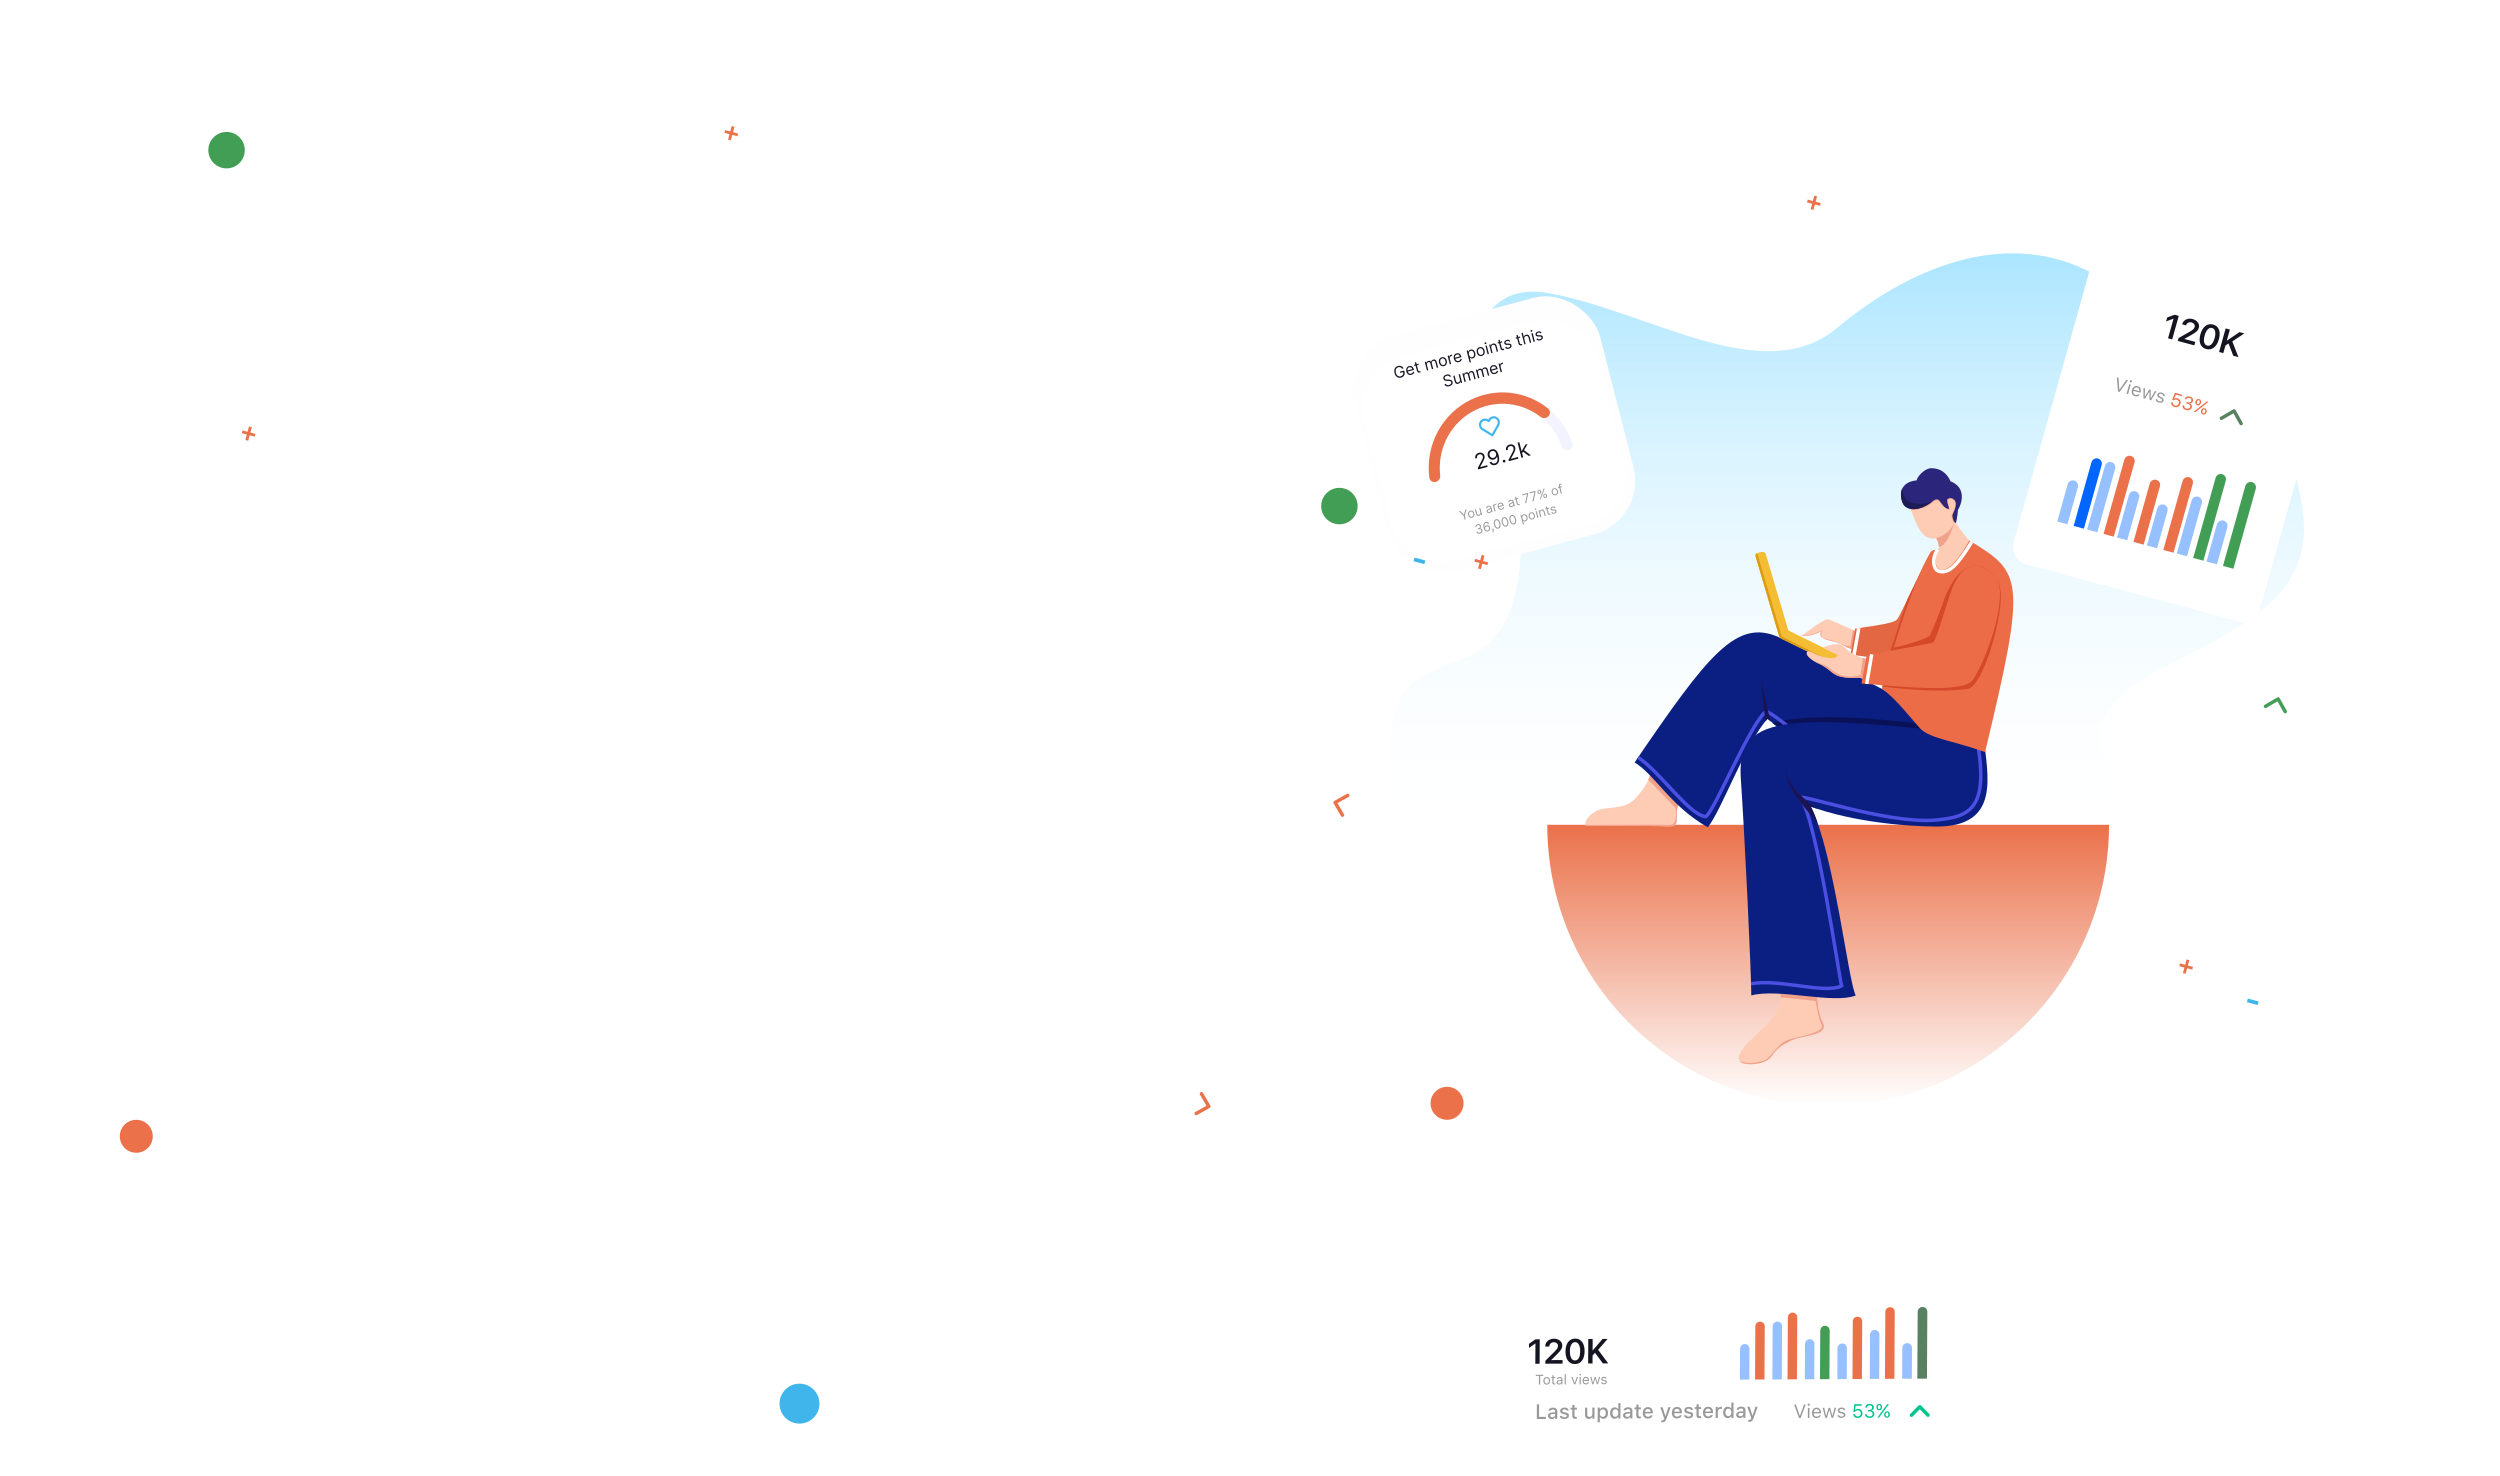 <svg width="1440" height="850" viewBox="0 0 1440 850" fill="none" xmlns="http://www.w3.org/2000/svg">
<g clip-path="url(#clip0_178_41556)">
<rect width="1440" height="850" fill="white"/>
<path d="M800.495 438.501C802.095 490.901 862.829 485.001 892.995 475.501L1214.5 485.501C1214.66 482.168 1214.1 465.601 1210.5 426.001C1206 376.501 1331 375.501 1327 301.501C1323 227.501 1251 180.001 1202.5 156.001C1154 132.001 1100 154.001 1058 189.001C1016 224.001 950.996 180.001 892.995 169.001C834.995 158.001 844.496 242.001 861.495 259.501C878.495 277.001 882.995 340.501 861.495 366.501C839.995 392.501 798.496 373.001 800.495 438.501Z" fill="url(#paint0_linear_178_41556)"/>
<path d="M1053.02 636.869C1142.36 636.869 1214.79 564.439 1214.79 475.093H891.241C891.241 564.439 963.671 636.869 1053.02 636.869Z" fill="url(#paint1_linear_178_41556)"/>
<path d="M1053.37 356.81C1055.63 357.534 1065.04 361.774 1069.07 363.803C1069.19 365.973 1068.43 372.02 1067.3 374.03C1062.25 372.962 1061.99 370.823 1054.63 369.175C1047.26 367.526 1048.2 364.899 1049.17 363.364C1042.25 367.631 1036.89 366.112 1037.93 365.879C1038.97 365.646 1050.55 355.904 1053.37 356.81Z" fill="#FECBB5"/>
<path d="M1049.17 363.363C1042.25 367.63 1036.88 366.111 1037.92 365.878C1043.17 366.744 1047.31 363.802 1049.49 362.936C1047.91 367.581 1050.28 367.583 1054.63 368.769C1058.63 369.861 1063.53 372.721 1065.7 372.13L1067.3 362.936C1067.96 363.252 1068.56 363.545 1069.07 363.802C1069.19 365.973 1068.43 372.02 1067.3 374.029C1062.25 372.961 1061.99 370.822 1054.63 369.174C1047.26 367.526 1048.2 364.898 1049.17 363.363Z" fill="#F1A089"/>
<path d="M1092.63 356.9C1094.43 355.171 1106.49 327.914 1112.52 317.648L1096.24 381.055L1065.9 377.075L1068.51 362.105C1085.39 359.689 1090.82 358.629 1092.63 356.9Z" fill="#E36743"/>
<path d="M1070.65 361.797L1067.88 377.333" stroke="white" stroke-width="2"/>
<path d="M1112.52 317.648L1096.24 381.055L1087.25 379.875L1098.7 345.244C1103.14 336.041 1108.91 323.797 1112.52 317.648Z" fill="#D5482A"/>
<path d="M1125.82 300.211L1113.27 308.687C1116.26 309.898 1116.86 313.682 1116.86 315.953C1110.66 320.945 1112.79 330.366 1117.83 329.168C1122.87 327.97 1133.34 321.421 1134.5 311.435C1131.56 308.56 1126.92 301.875 1125.82 300.211Z" fill="#FECBB5"/>
<path d="M1125.82 300.211L1113.27 308.687C1115.87 309.74 1116.66 312.737 1116.82 314.994C1121.34 314.227 1124.71 304.819 1125.82 300.211Z" fill="#F1A089"/>
<path d="M965.835 468.053C965.835 462.722 969.483 458.588 972.097 457.78L952.021 441.922C949.648 448.644 949.052 452.301 941.812 460.055C935.59 466.718 925.017 464.476 920.34 466.718C912.677 470.392 912.496 475.768 913.34 475.768C917.362 475.566 935.936 475.768 949.45 475.768C966.355 475.768 965.835 478.102 965.835 468.053Z" fill="#FECBB5"/>
<path d="M965.835 468.053C965.835 462.722 969.483 458.588 972.097 457.78L952.021 441.922C951.059 444.647 950.389 446.868 949.45 449.062L965.068 465.449C965.661 468.744 965.859 475.295 961.904 475.137C957.95 474.978 927.657 475.071 913.005 475.137C913.034 475.536 913.165 475.768 913.34 475.768C917.362 475.566 935.936 475.768 949.45 475.768C966.355 475.768 965.835 478.102 965.835 468.053Z" fill="#F1A089"/>
<path d="M1024.76 367.1C1049.33 378.173 1115.71 413.653 1142.61 427.094L1081.37 466.401L1018.13 414.042C1005.89 427.082 991.363 467.372 983.654 476.52C961.906 464.065 953.607 446.612 941.542 439.154C984.065 376.809 1000.19 356.026 1024.76 367.1Z" fill="#0B1F83"/>
<path d="M1142.41 426.896L1081.38 466.401L1021.02 416.431C1048.23 408.714 1106.96 416.212 1132.92 420.926C1136.75 422.859 1139.45 425.414 1142.41 426.896Z" fill="#091259"/>
<path d="M943.518 436.26C956.369 444.69 972.581 469.206 982.467 470.392C987.409 467.624 1007.77 417.407 1017.07 409.894C1019.12 407.996 1063 445.36 1084.68 464.279" stroke="#4B4FE2" stroke-width="2"/>
<path d="M1019.81 415.43L1018.13 414.043C1017.73 414.476 1017.32 414.939 1016.91 415.43C1016.1 409.564 1014.5 396.45 1014.5 390.914C1014.81 394.236 1018.17 408.642 1019.81 415.43Z" fill="#1A1454"/>
<path d="M1049.57 588.202C1047.16 583.981 1046.33 573.283 1046.53 570.653C1043.9 570.653 1030.09 569.687 1025.24 569.687C1026.45 579.399 1025.85 583.042 1010.79 596.756C990.136 615.573 1009.84 613.754 1015.17 611.933C1023.19 609.192 1018.59 605.429 1032.02 599.184C1039.01 595.936 1054.43 596.756 1049.57 588.202Z" fill="#FECBB5"/>
<path d="M1049.57 588.202C1047.16 583.981 1046.33 573.283 1046.53 570.653C1043.9 570.653 1030.09 569.687 1025.24 569.687C1025.46 571.415 1025.62 572.95 1025.64 574.385L1045.73 576.56C1046.3 579.657 1047.65 586.406 1048.5 588.62C1049.57 591.388 1053.26 593.76 1032.02 598.308C1023.19 600.199 1020.82 609.956 1015.17 611.159C1011.53 611.933 1007.77 613.446 1002.13 611.159C1004.3 614.024 1012.11 612.979 1015.17 611.933C1023.19 609.192 1018.59 605.429 1032.02 599.184C1039.01 595.936 1054.43 596.756 1049.57 588.202Z" fill="#F1A089"/>
<path d="M1114.65 476.082C1152.67 476.565 1144.98 446.908 1142.41 423.733C1024.97 409.893 1000.21 412.309 1002.73 448.885C1004.98 481.532 1008.74 560.09 1008.74 573.386C1024.38 569.048 1056.01 578.537 1068.92 573.386C1064.7 566.133 1056.28 490.587 1043.04 464.599C1050.28 467.426 1076.62 475.598 1114.65 476.082Z" fill="#0B1F83"/>
<path d="M1008.61 566.675C1024.18 563.511 1051.27 572.804 1060.76 567.861C1059.37 563.116 1046.13 470.546 1037.03 459.716C1033.87 455.959 1086.68 474.78 1114.65 472.369C1135.29 470.589 1146.36 465.646 1138.26 423.246" stroke="#4B4FE2" stroke-width="2"/>
<path d="M1043.05 464.599C1044.01 464.974 1045.31 465.444 1046.92 465.977C1042.31 462.704 1028.73 452.994 1028.73 443.108C1026.95 452.401 1042.84 469.039 1046.92 473.899C1045.68 470.372 1044.39 467.231 1043.05 464.599Z" fill="#1A1454"/>
<path d="M1143.4 433.223C1167.43 333.177 1165.16 329.991 1134.32 311.308C1117.63 341.527 1110.97 323.964 1116.81 316.129C1115 316.732 1113.79 316.732 1112.58 317.335C1100.51 334.812 1083.89 396.647 1083.89 396.647C1092.1 402.47 1099.67 412.56 1105.83 419.384C1111.37 425.513 1125.6 426.699 1143.4 433.223Z" fill="#EC6C47"/>
<path d="M1135.69 312.141C1128.17 324.287 1122.64 331.534 1116.11 328.762C1114.14 327.922 1112.16 322.508 1116.11 316.342" stroke="white" stroke-width="2"/>
<path d="M1118.49 349.197C1126.72 323.416 1138.92 324.089 1144 327.647C1145.91 328.991 1152.5 331.997 1152.5 343.662C1152.5 358.688 1142.09 395.616 1133.12 396.845C1117.92 398.927 1096.7 397.043 1084.29 395.461C1085.67 389.332 1086.67 382.143 1090.61 373.12C1099.33 371.209 1111.14 367.545 1111.77 365.805C1112.56 363.63 1113.94 361.455 1118.49 349.197Z" fill="#D5482A"/>
<path d="M1119.87 307.867C1108.2 315.523 1103.6 303.717 1098.78 287.028L1120.51 277.491C1127.7 282.856 1131.55 300.21 1119.87 307.867Z" fill="#FECBB5"/>
<path d="M1098.78 287.028L1120.51 277.491C1126.05 281.624 1129.61 292.876 1125.61 301.325C1125.01 300.346 1123.91 298.111 1124.22 297.004C1124.62 295.62 1128.18 289.887 1124.82 287.712C1121.46 285.537 1121.71 289.491 1123.04 293.05C1123.63 294.631 1119.48 292.457 1117.9 290.084C1114.11 284.412 1114.34 293.05 1100.89 293.952C1100.18 291.777 1099.48 289.454 1098.78 287.028Z" fill="#F1A089"/>
<path d="M1095.63 288.944C1092.74 279.77 1099.71 276.95 1103.91 276.715C1104.86 273.505 1109.25 269.683 1112.34 269.684C1119.65 269.685 1122.47 274.873 1123.47 277.195C1133.43 281.168 1129.53 291.025 1127.79 293.714C1127.69 294.265 1127.45 298.27 1126.59 301.353C1124.81 300.166 1125.02 298.591 1124.64 297.525C1124.18 296.192 1125.78 295.24 1126.51 291.278C1127.24 287.316 1123.37 286.069 1121.88 287.397C1120.39 288.725 1123.79 293.449 1122.07 293.132C1117.34 291.726 1117.89 284.881 1113.07 288.801C1106.16 294.427 1097.54 294.996 1095.63 288.944Z" fill="#2C257C"/>
<path d="M1113.07 288.804C1106.15 294.43 1097.54 294.998 1095.63 288.947C1094.56 285.565 1094.84 283.046 1095.82 281.202C1095.86 292.114 1107.34 290.817 1113.07 288.804Z" fill="#1D1C57"/>
<rect width="55.499" height="6.032" transform="matrix(-0.897 -0.441 -0.441 0.897 1077.39 386.387)" fill="#F4BD34"/>
<path d="M1074.73 391.8L1024.93 367.304L1025.47 366.201L1075.06 391.112L1074.73 391.8Z" fill="#DB9C14"/>
<path d="M1012.78 318.387C1011.67 318.659 1011.02 319.801 1011.34 320.895L1025.01 367.271L1030.87 365.831L1017.14 319.28C1016.84 318.255 1015.79 317.648 1014.75 317.903L1012.78 318.387Z" fill="#F4BD34"/>
<path d="M1025.01 367.271L1011.15 320.249C1010.93 319.507 1011.38 318.732 1012.13 318.548L1026.36 366.938L1025.01 367.271Z" fill="#DB9C14"/>
<path d="M1062.32 372.812C1067.12 377.754 1073.15 379.183 1075.56 379.675C1075.8 381.774 1075.99 386.804 1074.75 390.136C1053.51 391.659 1058.02 387.062 1047.86 382.38C1037.71 377.697 1040.03 373.367 1044.04 375.937C1048.05 378.507 1058.37 380.752 1058.37 377.305C1058.37 376.679 1048.63 372.676 1049.88 372.812C1051.13 372.948 1058.8 368.725 1062.32 372.812Z" fill="#FECBB5"/>
<path d="M1074.74 390.136C1053.51 391.659 1058.02 387.063 1047.86 382.38C1042.83 380.063 1040.86 377.832 1040.64 376.481C1043.27 381.819 1051.26 382.38 1053.83 384.785C1060.16 391.069 1068.33 390.039 1071.63 388.739L1073.01 379.051C1074.05 379.354 1074.92 379.547 1075.55 379.675C1075.8 381.774 1075.98 386.804 1074.74 390.136Z" fill="#F1A089"/>
<path d="M1148.6 331.135C1135.48 319.167 1128.01 329.954 1124.4 339.037C1121.68 345.904 1115.24 369.608 1113.23 370.16C1111.23 370.713 1085.03 375.627 1075.23 377.399L1072.22 393.685C1094.53 395.495 1130.72 399.419 1136.15 391.876C1144.11 380.83 1158.54 340.652 1148.6 331.135Z" fill="#EC6C47"/>
<path d="M1078.1 376.876L1075.23 393.935" stroke="white" stroke-width="2"/>
<g filter="url(#filter0_dd_178_41556)">
<rect width="146.508" height="140.621" rx="31.613" transform="matrix(0.966 -0.259 0.248 0.969 794 151.75)" fill="#FEFEFE"/>
<rect width="138.369" height="121.292" rx="29" transform="matrix(0.966 -0.259 0.248 0.969 800.576 163.506)" fill="white"/>
<path d="M829.349 162.833L830.166 162.614C829.599 161.412 828.317 160.826 826.939 161.195C825.265 161.644 824.413 163.253 824.944 165.326C825.475 167.398 826.98 168.376 828.715 167.911C830.271 167.494 831.115 166.157 830.699 164.536L830.519 163.832L828.031 164.498L828.212 165.202L829.934 164.741C830.213 165.924 829.632 166.872 828.525 167.169C827.313 167.494 826.146 166.822 825.709 165.121C825.273 163.419 825.968 162.248 827.129 161.937C828.073 161.684 828.851 162.047 829.349 162.833ZM834.691 166.323C835.686 166.057 836.285 165.363 836.325 164.559L835.545 164.55C835.485 165.113 835.107 165.487 834.517 165.645C833.634 165.882 832.878 165.473 832.573 164.43L836.129 163.477L836.047 163.157C835.578 161.328 834.333 160.991 833.313 161.265C831.986 161.62 831.375 162.905 831.762 164.415C832.149 165.925 833.275 166.703 834.691 166.323ZM832.406 163.777C832.261 162.999 832.625 162.174 833.487 161.943C834.303 161.724 834.983 162.198 835.197 163.03L832.406 163.777ZM838.709 159.887L837.663 160.167L837.362 158.99L836.609 159.192L836.911 160.369L836.171 160.567L836.335 161.207L837.075 161.009L837.862 164.079C838.081 164.936 838.875 165.161 839.513 164.99C839.794 164.915 839.959 164.816 840.051 164.75L839.725 164.113C839.664 164.143 839.569 164.196 839.403 164.241C839.071 164.329 838.726 164.313 838.562 163.673L837.827 160.807L838.873 160.527L838.709 159.887ZM843.627 163.82L844.38 163.618L843.593 160.548C843.408 159.828 843.801 159.179 844.388 159.022C844.958 158.869 845.453 159.136 845.597 159.696L846.459 163.061L847.224 162.856L846.405 159.657C846.242 159.024 846.518 158.451 847.207 158.267C847.743 158.123 848.275 158.285 848.461 159.011L849.304 162.299L850.056 162.097L849.214 158.809C848.918 157.654 848.162 157.286 847.288 157.52C846.587 157.708 846.156 158.169 846.034 158.745L845.983 158.758C845.606 158.299 845.1 158.106 844.456 158.279C843.818 158.45 843.425 158.883 843.355 159.463L843.292 159.48L843.095 158.712L842.368 158.907L843.627 163.82ZM853.449 161.297C854.776 160.942 855.41 159.692 855.019 158.169C854.626 156.634 853.474 155.863 852.147 156.218C850.82 156.574 850.186 157.824 850.58 159.359C850.97 160.881 852.122 161.653 853.449 161.297ZM853.275 160.619C852.267 160.889 851.585 160.142 851.333 159.157C851.08 158.172 851.313 157.166 852.321 156.896C853.329 156.626 854.014 157.386 854.267 158.371C854.519 159.356 854.283 160.349 853.275 160.619ZM856.792 160.292L857.544 160.091L856.747 156.982C856.577 156.316 856.975 155.69 857.69 155.499C857.891 155.445 858.108 155.428 858.162 155.427L857.965 154.659C857.878 154.676 857.678 154.722 857.567 154.752C856.98 154.91 856.555 155.379 856.501 155.913L856.45 155.927L856.259 155.185L855.532 155.379L856.792 160.292ZM862.064 158.989C863.059 158.722 863.658 158.028 863.698 157.225L862.918 157.215C862.858 157.778 862.48 158.153 861.89 158.311C861.007 158.547 860.251 158.138 859.946 157.095L863.502 156.142L863.42 155.823C862.951 153.993 861.706 153.657 860.686 153.93C859.359 154.286 858.748 155.571 859.135 157.08C859.522 158.59 860.648 159.368 862.064 158.989ZM859.779 156.443C859.634 155.665 859.998 154.839 860.86 154.608C861.676 154.39 862.356 154.864 862.57 155.695L859.779 156.443ZM868.209 159.202L868.962 159L868.296 156.403L868.36 156.386C868.595 156.61 869.065 157.113 870.009 156.86C871.233 156.532 871.836 155.318 871.436 153.757C871.039 152.209 869.932 151.453 868.694 151.784C867.737 152.041 867.595 152.708 867.494 153.008L867.405 153.032L867.205 152.252L866.478 152.447L868.209 159.202ZM867.848 154.705C867.565 153.604 867.86 152.733 868.779 152.486C869.735 152.23 870.414 152.91 870.68 153.946C870.949 154.995 870.677 155.956 869.733 156.209C868.827 156.452 868.133 155.818 867.848 154.705ZM875.226 155.462C876.553 155.107 877.187 153.857 876.797 152.334C876.403 150.799 875.251 150.027 873.925 150.383C872.598 150.738 871.964 151.988 872.357 153.524C872.748 155.046 873.9 155.818 875.226 155.462ZM875.053 154.784C874.045 155.054 873.363 154.307 873.11 153.322C872.858 152.337 873.091 151.331 874.098 151.061C875.106 150.791 875.792 151.551 876.044 152.536C876.297 153.521 876.06 154.514 875.053 154.784ZM878.569 154.457L879.322 154.255L878.062 149.343L877.31 149.544L878.569 154.457ZM877.482 148.623C877.776 148.544 877.959 148.249 877.887 147.968C877.815 147.686 877.514 147.521 877.22 147.599C876.927 147.678 876.743 147.973 876.816 148.255C876.888 148.536 877.189 148.702 877.482 148.623ZM880.695 150.729C880.476 149.872 880.88 149.244 881.601 149.051C882.3 148.863 882.841 149.207 883.039 149.978L883.826 153.048L884.578 152.847L883.778 149.725C883.457 148.471 882.636 148.049 881.644 148.314C880.904 148.513 880.53 148.968 880.429 149.529L880.365 149.546L880.168 148.778L879.441 148.973L880.7 153.886L881.453 153.684L880.695 150.729ZM886.825 146.995L885.779 147.275L885.477 146.098L884.724 146.3L885.026 147.477L884.286 147.675L884.45 148.315L885.19 148.116L885.977 151.187C886.197 152.044 886.991 152.269 887.629 152.098C887.909 152.023 888.075 151.924 888.167 151.858L887.84 151.221C887.78 151.251 887.684 151.304 887.518 151.348C887.186 151.437 886.841 151.42 886.677 150.78L885.943 147.915L886.989 147.634L886.825 146.995ZM891.621 146.885C891.207 146.251 890.558 145.926 889.588 146.186C888.555 146.463 887.94 147.256 888.153 148.088C888.327 148.766 888.845 149.113 889.799 149.083L890.664 149.056C891.188 149.038 891.482 149.213 891.569 149.552C891.677 149.974 891.319 150.439 890.617 150.627C890.002 150.792 889.548 150.63 889.279 150.138L888.61 150.509C888.999 151.296 889.799 151.557 890.801 151.289C891.939 150.984 892.554 150.153 892.337 149.305C892.162 148.62 891.624 148.303 890.695 148.323L889.922 148.339C889.304 148.35 888.993 148.225 888.896 147.848C888.788 147.426 889.156 146.999 889.755 146.838C890.412 146.662 890.777 146.954 890.994 147.258L891.621 146.885ZM897.218 144.21L896.172 144.49L895.87 143.313L895.118 143.515L895.419 144.692L894.679 144.89L894.843 145.53L895.583 145.331L896.37 148.402C896.59 149.259 897.384 149.484 898.022 149.313C898.302 149.238 898.468 149.139 898.56 149.073L898.233 148.436C898.173 148.466 898.077 148.519 897.911 148.563C897.58 148.652 897.234 148.635 897.071 147.996L896.336 145.13L897.382 144.85L897.218 144.21ZM899.71 145.634C899.49 144.777 899.911 144.145 900.654 143.945C901.362 143.756 901.904 144.089 902.104 144.869L902.891 147.94L903.644 147.738L902.844 144.617C902.52 143.353 901.699 142.941 900.697 143.209C899.925 143.416 899.568 143.857 899.469 144.427L899.405 144.444L898.788 142.039L898.036 142.241L899.715 148.791L900.467 148.589L899.71 145.634ZM905.021 147.369L905.774 147.168L904.514 142.255L903.762 142.456L905.021 147.369ZM903.935 141.535C904.228 141.456 904.411 141.161 904.339 140.88C904.267 140.598 903.966 140.433 903.672 140.512C903.379 140.59 903.195 140.885 903.268 141.167C903.34 141.448 903.641 141.614 903.935 141.535ZM909.645 142.056C909.23 141.422 908.581 141.097 907.612 141.357C906.578 141.633 905.964 142.427 906.177 143.259C906.351 143.937 906.869 144.283 907.822 144.253L908.688 144.226C909.212 144.209 909.505 144.383 909.592 144.722C909.7 145.145 909.343 145.61 908.641 145.798C908.025 145.963 907.571 145.801 907.302 145.309L906.634 145.679C907.023 146.467 907.823 146.728 908.824 146.46C909.963 146.154 910.578 145.323 910.361 144.476C910.185 143.791 909.647 143.474 908.718 143.494L907.945 143.509C907.328 143.521 907.016 143.396 906.92 143.019C906.811 142.596 907.179 142.17 907.779 142.009C908.436 141.833 908.8 142.125 909.018 142.429L909.645 142.056ZM856.722 167.483L857.487 167.278C857.199 166.299 856.1 165.804 854.838 166.142C853.587 166.477 852.792 167.47 853.074 168.57C853.3 169.453 854.073 169.807 855.169 169.827L856.031 169.842C856.769 169.85 857.444 169.929 857.611 170.581C857.795 171.298 857.227 171.955 856.322 172.198C855.543 172.407 854.766 172.246 854.512 171.521L853.695 171.74C854.047 172.794 855.102 173.291 856.505 172.915C858.011 172.511 858.652 171.451 858.38 170.389C858.065 169.161 856.803 169.075 856.081 169.077L855.371 169.076C854.854 169.078 854.01 169.03 853.83 168.327C853.669 167.7 854.125 167.085 854.992 166.853C855.783 166.641 856.48 166.858 856.722 167.483ZM862.607 169.01C862.843 169.931 862.249 170.541 861.688 170.692C861.063 170.859 860.498 170.518 860.315 169.802L859.528 166.732L858.775 166.933L859.575 170.055C859.896 171.309 860.714 171.732 861.632 171.486C862.372 171.288 862.755 170.761 862.857 170.201L862.908 170.187L863.121 171.019L863.874 170.817L862.615 165.904L861.862 166.106L862.607 169.01ZM865.253 170.448L866.005 170.246L865.218 167.176C865.034 166.456 865.427 165.807 866.013 165.65C866.584 165.497 867.079 165.764 867.222 166.324L868.085 169.689L868.85 169.484L868.03 166.285C867.868 165.652 868.144 165.079 868.833 164.895C869.368 164.751 869.901 164.913 870.087 165.639L870.93 168.927L871.682 168.725L870.839 165.437C870.544 164.282 869.788 163.914 868.914 164.148C868.212 164.336 867.782 164.797 867.66 165.373L867.609 165.386C867.232 164.927 866.726 164.734 866.082 164.907C865.444 165.078 865.051 165.511 864.981 166.091L864.917 166.108L864.721 165.34L863.993 165.535L865.253 170.448ZM873.058 168.356L873.811 168.154L873.024 165.084C872.84 164.364 873.232 163.716 873.819 163.558C874.39 163.405 874.885 163.673 875.028 164.233L875.891 167.597L876.656 167.392L875.836 164.194C875.674 163.56 875.95 162.988 876.639 162.803C877.174 162.659 877.707 162.821 877.893 163.547L878.735 166.835L879.488 166.633L878.645 163.345C878.349 162.191 877.594 161.822 876.72 162.057C876.018 162.245 875.588 162.705 875.466 163.281L875.415 163.295C875.038 162.835 874.532 162.643 873.888 162.815C873.25 162.986 872.857 163.42 872.787 163.999L872.723 164.016L872.526 163.249L871.799 163.443L873.058 168.356ZM882.944 165.817C883.939 165.55 884.539 164.856 884.578 164.053L883.799 164.043C883.738 164.606 883.361 164.98 882.771 165.139C881.887 165.375 881.131 164.966 880.826 163.923L884.383 162.97L884.301 162.65C883.832 160.821 882.587 160.485 881.566 160.758C880.239 161.113 879.628 162.398 880.015 163.908C880.402 165.418 881.528 166.196 882.944 165.817ZM880.659 163.271C880.514 162.492 880.879 161.667 881.74 161.436C882.556 161.217 883.237 161.691 883.45 162.523L880.659 163.271ZM886.092 164.864L886.844 164.662L886.047 161.553C885.877 160.888 886.275 160.262 886.99 160.07C887.191 160.017 887.408 159.999 887.462 159.998L887.265 159.231C887.178 159.248 886.978 159.294 886.867 159.324C886.28 159.481 885.855 159.951 885.801 160.485L885.75 160.498L885.559 159.756L884.832 159.951L886.092 164.864Z" fill="#171725"/>
<path d="M862.074 244.938L864.752 247.513L865.305 249.673L865.938 249.503L865.385 247.344L866.483 243.757L865.758 243.951L864.936 246.786L864.875 246.802L862.799 244.744L862.074 244.938ZM869.622 248.604C870.683 248.319 871.19 247.319 870.878 246.101C870.563 244.873 869.642 244.256 868.58 244.54C867.519 244.825 867.012 245.825 867.327 247.053C867.639 248.271 868.56 248.888 869.622 248.604ZM869.483 248.061C868.676 248.277 868.131 247.68 867.929 246.892C867.727 246.104 867.913 245.299 868.719 245.083C869.526 244.867 870.074 245.475 870.276 246.263C870.478 247.051 870.289 247.845 869.483 248.061ZM874.354 245.531C874.543 246.268 874.068 246.756 873.619 246.876C873.119 247.01 872.667 246.738 872.52 246.165L871.891 243.708L871.288 243.87L871.928 246.367C872.186 247.37 872.84 247.709 873.574 247.512C874.166 247.353 874.473 246.932 874.554 246.484L874.595 246.473L874.766 247.138L875.368 246.977L874.36 243.046L873.758 243.208L874.354 245.531ZM879.668 245.923C880.352 245.74 880.615 245.275 880.672 244.987L880.702 244.978L880.839 245.511L881.441 245.349L880.777 242.76C880.457 241.511 879.471 241.622 878.971 241.756C878.379 241.915 877.758 242.3 877.635 243.099L878.259 243.15C878.319 242.828 878.554 242.437 879.128 242.283C879.682 242.135 880.03 242.356 880.159 242.86L880.164 242.88C880.239 243.172 879.937 243.226 879.246 243.509C878.543 243.799 877.791 244.173 878.022 245.073C878.218 245.841 878.923 246.122 879.668 245.923ZM879.621 245.356C879.141 245.484 878.739 245.362 878.632 244.943C878.514 244.482 878.895 244.227 879.349 244.039C879.596 243.94 880.262 243.686 880.332 243.535L880.474 244.088C880.6 244.579 880.335 245.164 879.621 245.356ZM882.54 245.055L883.142 244.894L882.504 242.406C882.368 241.874 882.687 241.373 883.258 241.22C883.419 241.177 883.593 241.163 883.636 241.163L883.479 240.548C883.409 240.562 883.249 240.599 883.16 240.623C882.69 240.749 882.35 241.124 882.307 241.551L882.266 241.562L882.114 240.969L881.532 241.125L882.54 245.055ZM886.758 244.012C887.554 243.799 888.033 243.244 888.065 242.601L887.441 242.593C887.393 243.043 887.091 243.343 886.619 243.47C885.912 243.659 885.307 243.332 885.064 242.497L887.908 241.735L887.843 241.479C887.468 240.016 886.472 239.746 885.655 239.965C884.594 240.25 884.105 241.278 884.414 242.485C884.724 243.693 885.625 244.316 886.758 244.012ZM884.93 241.975C884.814 241.353 885.105 240.692 885.794 240.508C886.447 240.333 886.992 240.712 887.162 241.377L884.93 241.975ZM892.473 242.492C893.157 242.308 893.42 241.844 893.477 241.556L893.507 241.547L893.644 242.08L894.246 241.918L893.582 239.329C893.262 238.08 892.276 238.191 891.776 238.325C891.184 238.484 890.563 238.869 890.441 239.667L891.065 239.719C891.124 239.397 891.359 239.006 891.933 238.852C892.487 238.704 892.835 238.925 892.964 239.429L892.969 239.449C893.044 239.741 892.742 239.795 892.051 240.078C891.348 240.368 890.596 240.741 890.827 241.642C891.023 242.41 891.728 242.691 892.473 242.492ZM892.426 241.925C891.946 242.053 891.544 241.931 891.437 241.512C891.319 241.051 891.7 240.796 892.154 240.608C892.401 240.509 893.067 240.254 893.137 240.104L893.279 240.657C893.405 241.148 893.14 241.733 892.426 241.925ZM896.042 237.237L895.205 237.461L894.964 236.519L894.361 236.681L894.603 237.622L894.011 237.781L894.142 238.293L894.734 238.134L895.364 240.591C895.539 241.276 896.174 241.456 896.685 241.319C896.909 241.259 897.042 241.18 897.115 241.127L896.854 240.618C896.806 240.642 896.729 240.684 896.596 240.72C896.331 240.791 896.055 240.777 895.924 240.265L895.336 237.973L896.173 237.749L896.042 237.237ZM900.129 240.342L900.792 240.164L901.928 234.894L901.776 234.3L898.428 235.197L898.573 235.76L901.267 235.038L901.278 235.079L900.129 240.342ZM904.374 239.204L905.037 239.027L906.173 233.757L906.021 233.163L902.673 234.06L902.818 234.623L905.512 233.901L905.523 233.942L904.374 239.204ZM910.727 236.452C910.874 237.025 911.354 237.411 912.018 237.233C912.671 237.058 912.905 236.481 912.758 235.908L912.687 235.632C912.54 235.058 912.07 234.67 911.407 234.848C910.753 235.023 910.509 235.603 910.656 236.176L910.727 236.452ZM907.356 234.151C907.503 234.724 907.983 235.109 908.647 234.931C909.3 234.756 909.534 234.18 909.387 233.606L909.316 233.33C909.169 232.757 908.699 232.369 908.035 232.547C907.382 232.722 907.138 233.301 907.285 233.874L907.356 234.151ZM908.57 238.08L909.152 237.924L911.401 231.721L910.82 231.877L908.57 238.08ZM911.177 236.036C911.095 235.719 911.162 235.384 911.519 235.288C911.887 235.19 912.085 235.454 912.167 235.771L912.237 236.047C912.319 236.365 912.262 236.697 911.905 236.793C911.538 236.891 911.329 236.63 911.248 236.313L911.177 236.036ZM907.806 233.735C907.724 233.417 907.791 233.082 908.148 232.987C908.516 232.888 908.714 233.152 908.796 233.47L908.866 233.746C908.948 234.063 908.891 234.395 908.534 234.491C908.166 234.59 907.958 234.328 907.876 234.011L907.806 233.735ZM917.797 235.695C918.858 235.411 919.365 234.411 919.053 233.193C918.738 231.965 917.817 231.348 916.755 231.632C915.694 231.916 915.187 232.916 915.502 234.145C915.814 235.363 916.735 235.98 917.797 235.695ZM917.658 235.153C916.852 235.369 916.306 234.771 916.104 233.983C915.902 233.195 916.088 232.39 916.894 232.174C917.701 231.958 918.249 232.566 918.451 233.354C918.653 234.142 918.464 234.937 917.658 235.153ZM921.209 230.493L920.331 230.729L920.229 230.329C920.129 229.941 920.24 229.692 920.638 229.585C920.811 229.539 920.924 229.553 920.99 229.557L921.03 228.988C920.928 228.972 920.728 228.96 920.432 229.039C919.871 229.189 919.417 229.672 919.59 230.347L919.729 230.89L919.096 231.059L919.227 231.571L919.86 231.402L920.736 234.82L921.338 234.659L920.462 231.24L921.34 231.005L921.209 230.493ZM874.177 257.724C875.19 257.453 875.78 256.614 875.56 255.757C875.389 255.092 874.873 254.713 874.186 254.78L874.176 254.739C874.662 254.436 874.88 253.913 874.729 253.322C874.538 252.58 873.785 252.076 872.818 252.335C871.915 252.577 871.308 253.336 871.488 254.168L872.1 254.004C871.99 253.476 872.406 253.036 872.949 252.891C873.526 252.736 873.988 252.987 874.124 253.517C874.266 254.069 873.926 254.543 873.306 254.709L872.888 254.821L873.032 255.384L873.451 255.272C874.244 255.059 874.789 255.345 874.937 255.924C875.08 256.479 874.694 256.984 874.023 257.164C873.418 257.326 872.858 257.142 872.69 256.646L872.047 256.818C872.297 257.632 873.164 257.996 874.177 257.724ZM878.721 256.507C879.781 256.236 880.265 255.254 880.015 254.279C879.756 253.265 878.822 252.739 877.926 252.979C877.388 253.123 876.994 253.511 876.819 254.02L876.778 254.03C876.453 252.753 876.759 251.881 877.568 251.664C878.119 251.516 878.54 251.776 878.778 252.215L879.4 252.048C879.064 251.269 878.301 250.866 877.423 251.101C876.247 251.416 875.793 252.654 876.267 254.506C876.764 256.443 877.862 256.726 878.721 256.507ZM878.577 255.944C877.921 256.119 877.298 255.688 877.14 255.06C876.982 254.432 877.341 253.737 877.989 253.564C878.629 253.392 879.237 253.793 879.403 254.443C879.574 255.108 879.218 255.772 878.577 255.944ZM881.931 254.805L881.278 254.98L881.32 255.274C881.424 255.988 881.456 256.717 881.473 257.06L881.932 256.937C881.965 256.556 882.024 255.698 881.961 255.092L881.931 254.805ZM884.76 254.889C885.913 254.58 886.326 253.422 885.887 251.71C885.451 250.011 884.523 249.199 883.38 249.505C882.237 249.811 881.818 250.985 882.254 252.684C882.692 254.395 883.607 255.198 884.76 254.889ZM884.616 254.326C883.856 254.529 883.215 253.883 882.866 252.52C882.517 251.158 882.767 250.26 883.522 250.058C884.277 249.855 884.926 250.513 885.274 251.874C885.624 253.238 885.376 254.122 884.616 254.326ZM889.251 253.685C890.404 253.376 890.816 252.219 890.377 250.507C889.942 248.808 889.014 247.996 887.871 248.302C886.728 248.608 886.309 249.781 886.744 251.48C887.183 253.192 888.097 253.994 889.251 253.685ZM889.106 253.122C888.346 253.326 887.706 252.68 887.356 251.316C887.008 249.955 887.257 249.057 888.012 248.855C888.768 248.652 889.416 249.31 889.765 250.671C890.115 252.035 889.867 252.919 889.106 253.122ZM893.741 252.482C894.894 252.173 895.307 251.015 894.868 249.304C894.432 247.605 893.504 246.792 892.361 247.099C891.218 247.405 890.799 248.578 891.235 250.277C891.673 251.989 892.588 252.791 893.741 252.482ZM893.597 251.919C892.837 252.123 892.197 251.477 891.847 250.113C891.498 248.752 891.748 247.854 892.503 247.651C893.258 247.449 893.907 248.106 894.256 249.468C894.605 250.831 894.357 251.716 893.597 251.919ZM898.918 252.594L899.52 252.432L898.987 250.355L899.038 250.341C899.226 250.52 899.602 250.923 900.357 250.72C901.337 250.458 901.819 249.487 901.499 248.238C901.181 246.999 900.295 246.395 899.305 246.66C898.54 246.865 898.426 247.399 898.346 247.639L898.274 247.658L898.114 247.034L897.533 247.19L898.918 252.594ZM898.628 248.996C898.403 248.116 898.638 247.418 899.373 247.221C900.139 247.016 900.681 247.56 900.894 248.389C901.109 249.228 900.892 249.997 900.136 250.2C899.412 250.394 898.856 249.886 898.628 248.996ZM904.531 249.602C905.593 249.317 906.1 248.318 905.788 247.1C905.473 245.871 904.551 245.254 903.49 245.539C902.428 245.823 901.921 246.823 902.236 248.051C902.548 249.269 903.47 249.886 904.531 249.602ZM904.392 249.059C903.586 249.275 903.04 248.678 902.838 247.89C902.636 247.102 902.823 246.297 903.629 246.081C904.435 245.865 904.984 246.473 905.186 247.261C905.388 248.049 905.199 248.843 904.392 249.059ZM907.205 248.798L907.807 248.637L906.8 244.706L906.198 244.868L907.205 248.798ZM906.336 244.131C906.571 244.068 906.718 243.832 906.66 243.606C906.602 243.381 906.361 243.249 906.126 243.312C905.892 243.375 905.745 243.611 905.803 243.836C905.86 244.061 906.101 244.194 906.336 244.131ZM908.906 245.815C908.731 245.13 909.055 244.627 909.631 244.473C910.19 244.323 910.623 244.598 910.781 245.215L911.411 247.671L912.013 247.51L911.373 245.012C911.116 244.009 910.459 243.671 909.666 243.884C909.074 244.042 908.774 244.407 908.693 244.855L908.642 244.869L908.485 244.255L907.903 244.411L908.91 248.341L909.512 248.18L908.906 245.815ZM913.81 242.828L912.973 243.052L912.732 242.111L912.13 242.272L912.371 243.214L911.779 243.372L911.91 243.884L912.502 243.725L913.132 246.182C913.308 246.867 913.943 247.047 914.453 246.911C914.678 246.85 914.81 246.771 914.884 246.719L914.622 246.209C914.574 246.233 914.497 246.275 914.365 246.311C914.099 246.382 913.823 246.368 913.692 245.857L913.104 243.564L913.941 243.34L913.81 242.828ZM917.647 242.74C917.316 242.233 916.796 241.973 916.021 242.181C915.194 242.403 914.702 243.037 914.873 243.703C915.012 244.245 915.426 244.522 916.189 244.498L916.882 244.477C917.301 244.463 917.536 244.603 917.605 244.874C917.692 245.211 917.405 245.584 916.844 245.734C916.352 245.866 915.988 245.736 915.773 245.343L915.238 245.639C915.55 246.269 916.19 246.478 916.991 246.263C917.902 246.019 918.394 245.354 918.22 244.676C918.08 244.129 917.649 243.875 916.906 243.891L916.288 243.903C915.794 243.913 915.544 243.813 915.467 243.511C915.381 243.173 915.675 242.832 916.154 242.703C916.68 242.562 916.972 242.796 917.146 243.039L917.647 242.74Z" fill="#999999"/>
<path opacity="0.7" d="M865.884 186.035C864.941 184.533 865.378 182.524 866.94 181.662C871.881 178.935 877.312 177.23 882.921 176.659C889.594 175.979 896.329 176.923 902.576 179.413C908.823 181.904 914.404 185.87 918.863 190.987C922.627 195.308 925.502 200.345 927.328 205.799C927.888 207.469 926.851 209.228 925.148 209.684C923.446 210.14 921.724 209.12 921.143 207.457C919.585 202.996 917.197 198.873 914.102 195.32C910.312 190.97 905.568 187.599 900.258 185.482C894.948 183.365 889.223 182.563 883.552 183.141C878.968 183.608 874.524 184.965 870.455 187.129C868.856 187.98 866.842 187.561 865.884 186.035Z" fill="#EFEFFF"/>
<path d="M848.603 228.02C846.891 228.382 845.218 227.283 844.993 225.534C843.966 217.538 845.137 209.384 848.403 201.996C852.099 193.638 858.289 186.69 866.085 182.147C873.882 177.604 882.885 175.7 891.804 176.708C899.687 177.599 907.148 180.724 913.356 185.701C914.714 186.79 914.787 188.821 913.61 190.142C912.417 191.481 910.396 191.58 909.003 190.497C903.811 186.458 897.627 183.92 891.102 183.183C883.521 182.326 875.868 183.945 869.241 187.806C862.614 191.667 857.353 197.573 854.212 204.678C851.508 210.793 850.494 217.525 851.248 224.149C851.451 225.926 850.338 227.653 848.603 228.02Z" fill="#EA714A"/>
<path d="M873.067 220.798L878.562 219.326L878.321 218.388L874.273 219.472L874.255 219.404L875.674 216.782C876.758 214.773 877.008 213.904 876.76 212.936C876.415 211.588 875.051 210.805 873.52 211.216C871.993 211.625 871.099 212.976 871.492 214.512L872.496 214.243C872.241 213.249 872.714 212.416 873.722 212.146C874.666 211.893 875.537 212.279 875.774 213.2C875.98 214.006 875.661 214.73 874.936 216.104L872.871 220.03L873.067 220.798ZM880.821 209.259C879.047 209.712 878.249 211.352 878.66 212.956C879.093 214.644 880.645 215.523 882.142 215.122C883.044 214.88 883.695 214.231 883.988 213.387L884.056 213.369C884.607 215.519 884.088 216.97 882.744 217.33C881.826 217.576 881.116 217.147 880.723 216.395L879.686 216.673C880.244 218 881.522 218.66 882.985 218.268C884.941 217.744 885.703 215.681 884.907 212.576C884.085 209.369 882.254 208.893 880.821 209.259ZM881.062 210.197C882.15 209.906 883.19 210.63 883.453 211.653C883.719 212.694 883.109 213.86 882.038 214.147C880.966 214.434 879.961 213.774 879.681 212.682C879.401 211.59 879.99 210.485 881.062 210.197ZM888.252 216.802C888.673 216.689 888.929 216.252 888.821 215.83C888.713 215.407 888.28 215.154 887.859 215.267C887.438 215.38 887.182 215.818 887.29 216.24C887.398 216.662 887.831 216.915 888.252 216.802ZM890.784 216.051L896.278 214.579L896.038 213.641L891.989 214.725L891.972 214.657L893.39 212.035C894.475 210.026 894.725 209.157 894.477 208.189C894.131 206.841 892.767 206.058 891.236 206.468C889.71 206.878 888.816 208.229 889.209 209.764L890.213 209.495C889.958 208.502 890.431 207.669 891.438 207.399C892.382 207.146 893.254 207.532 893.49 208.453C893.697 209.259 893.378 209.983 892.653 211.357L890.587 215.283L890.784 216.051ZM898.051 214.104L899.055 213.835L898.426 211.383L898.961 210.542L902.202 212.992L903.478 212.65L899.552 209.691L901.594 206.154L900.353 206.487L898.243 210.169L898.124 210.201L896.816 205.101L895.813 205.37L898.051 214.104Z" fill="#151522"/>
<path d="M883.575 191.179C883.246 190.98 882.884 190.849 882.507 190.795C882.131 190.74 881.748 190.763 881.381 190.861C881.014 190.959 880.67 191.132 880.368 191.368C880.066 191.604 879.812 191.9 879.622 192.238L879.226 192.94L878.544 192.527C877.881 192.125 877.092 192.011 876.351 192.209C875.609 192.408 874.976 192.903 874.591 193.586C874.206 194.269 874.1 195.084 874.297 195.851C874.493 196.618 874.976 197.275 875.64 197.677L876.321 198.09L881.323 201.122L884.228 195.972L884.623 195.27C884.814 194.932 884.938 194.558 884.989 194.169C885.04 193.78 885.016 193.385 884.918 193.005C884.821 192.625 884.652 192.268 884.422 191.955C884.191 191.642 883.903 191.378 883.575 191.179V191.179Z" stroke="#3FB5EB" stroke-width="1.24" stroke-linecap="round" stroke-linejoin="round"/>
</g>
<g filter="url(#filter1_dd_178_41556)">
<rect width="258.032" height="117.44" rx="10" transform="matrix(1 -0.005 -0.005 1 902.41 637.418)" fill="white"/>
<path d="M925.466 736.109L921.505 736.13L921.544 728.882L920.231 728.89L920.186 737.345L925.459 737.316L925.466 736.109ZM929.068 736.341C928.382 736.345 927.886 736.013 927.889 735.439C927.892 734.877 928.292 734.576 929.171 734.512L930.73 734.404L930.728 734.937C930.723 735.728 930.017 736.336 929.068 736.341ZM928.74 737.403C929.578 737.398 930.277 737.031 930.661 736.391L930.761 736.39L930.756 737.287L931.969 737.28L931.992 732.921C932 731.573 931.102 730.781 929.502 730.79C928.055 730.798 927.02 731.507 926.885 732.603L928.104 732.596C928.247 732.144 928.734 731.884 929.438 731.88C930.299 731.875 930.742 732.254 930.738 732.927L930.735 733.478L929.006 733.587C927.488 733.689 926.629 734.356 926.623 735.505C926.617 736.671 927.509 737.41 928.74 737.403ZM933.64 732.695C933.635 733.644 934.194 734.186 935.406 734.466L936.518 734.718C937.155 734.867 937.453 735.111 937.451 735.492C937.448 736.002 936.89 736.356 936.104 736.361C935.343 736.365 934.876 736.063 934.72 735.571L933.46 735.578C933.566 736.709 934.552 737.389 936.07 737.38C937.593 737.372 938.717 736.563 938.723 735.362C938.728 734.425 938.163 733.906 936.951 733.632L935.892 733.391C935.201 733.237 934.88 732.998 934.883 732.618C934.885 732.12 935.42 731.783 936.123 731.779C936.838 731.775 937.294 732.071 937.408 732.539L938.615 732.533C938.498 731.408 937.564 730.746 936.129 730.753C934.687 730.761 933.646 731.564 933.64 732.695ZM940.672 729.264L940.663 730.881L939.649 730.886L939.644 731.947L940.657 731.941L940.638 735.545C940.631 736.775 941.185 737.264 942.586 737.257C942.832 737.255 943.066 737.225 943.272 737.188L943.277 736.14C943.101 736.158 942.99 736.171 942.797 736.172C942.17 736.175 941.896 735.884 941.899 735.216L941.917 731.934L943.3 731.927L943.306 730.866L941.923 730.874L941.932 729.257L940.672 729.264ZM953.448 730.781L952.188 730.788L952.168 734.521C952.163 735.523 951.603 736.129 950.584 736.135C949.658 736.14 949.244 735.65 949.25 734.619L949.271 730.804L948.011 730.811L947.988 734.954C947.98 736.454 948.761 737.311 950.173 737.303C951.14 737.298 951.792 736.884 952.107 736.156L952.206 736.155L952.201 737.169L953.414 737.162L953.448 730.781ZM958.587 730.648C957.72 730.652 956.968 731.09 956.577 731.819L956.483 731.819L956.489 730.765L955.276 730.771L955.23 739.273L956.49 739.266L956.507 736.178L956.606 736.178C956.937 736.85 957.655 737.244 958.564 737.239C960.175 737.23 961.207 735.953 961.218 733.926C961.229 731.899 960.21 730.639 958.587 730.648ZM958.201 736.11C957.146 736.116 956.488 735.288 956.495 733.958C956.503 732.622 957.169 731.786 958.23 731.78C959.296 731.775 959.93 732.585 959.923 733.933C959.916 735.287 959.273 736.105 958.201 736.11ZM965.05 737.204C965.929 737.199 966.675 736.779 967.06 736.079L967.159 736.079L967.154 737.087L968.361 737.08L968.409 728.209L967.149 728.216L967.13 731.72L967.036 731.72C966.694 731.019 965.958 730.607 965.085 730.612C963.474 730.621 962.43 731.904 962.419 733.919C962.408 735.941 963.427 737.213 965.05 737.204ZM965.437 731.741C966.491 731.735 967.149 732.569 967.142 733.899C967.135 735.235 966.474 736.065 965.413 736.071C964.347 736.077 963.713 735.266 963.72 733.912C963.727 732.57 964.376 731.747 965.437 731.741ZM972.344 736.103C971.659 736.107 971.163 735.776 971.166 735.201C971.169 734.639 971.569 734.338 972.448 734.274L974.007 734.166L974.004 734.699C974 735.49 973.294 736.098 972.344 736.103ZM972.016 737.165C972.854 737.161 973.554 736.794 973.938 736.153L974.037 736.152L974.033 737.049L975.246 737.042L975.269 732.683C975.276 731.335 974.378 730.543 972.779 730.552C971.331 730.56 970.296 731.269 970.162 732.365L971.38 732.359C971.523 731.907 972.011 731.646 972.714 731.642C973.576 731.638 974.019 732.016 974.015 732.69L974.012 733.241L972.283 733.35C970.765 733.452 969.906 734.118 969.9 735.267C969.894 736.433 970.786 737.172 972.016 737.165ZM977.527 729.061L977.518 730.678L976.504 730.684L976.499 731.744L977.512 731.739L977.493 735.342C977.486 736.573 978.04 737.062 979.441 737.054C979.687 737.053 979.921 737.022 980.126 736.986L980.132 735.937C979.956 735.956 979.845 735.968 979.651 735.969C979.025 735.973 978.751 735.681 978.754 735.013L978.772 731.732L980.155 731.724L980.161 730.664L978.778 730.671L978.786 729.054L977.527 729.061ZM984.187 731.562C985.118 731.557 985.724 732.204 985.748 733.205L982.526 733.223C982.601 732.227 983.255 731.567 984.187 731.562ZM985.731 735.262C985.494 735.761 984.971 736.04 984.209 736.044C983.202 736.049 982.555 735.344 982.52 734.225L982.521 734.155L987.026 734.13L987.029 733.69C987.039 731.687 985.974 730.48 984.198 730.489C982.4 730.499 981.25 731.8 981.239 733.839C981.228 735.878 982.34 737.126 984.169 737.116C985.628 737.108 986.651 736.399 986.944 735.255L985.731 735.262ZM992.424 739.262C993.725 739.255 994.331 738.754 994.884 737.198L997.299 730.54L995.963 730.548L994.342 735.625L994.243 735.625L992.67 730.566L991.299 730.573L993.573 736.965L993.478 737.276C993.258 737.922 992.916 738.17 992.319 738.173C992.202 738.174 992.008 738.169 991.909 738.152L991.903 739.236C992.02 739.253 992.319 739.263 992.424 739.262ZM1000.96 731.47C1001.89 731.464 1002.49 732.111 1002.52 733.113L999.295 733.131C999.371 732.134 1000.02 731.475 1000.96 731.47ZM1002.5 735.17C1002.26 735.669 1001.74 735.947 1000.98 735.952C999.971 735.957 999.324 735.252 999.289 734.133L999.29 734.063L1003.8 734.038L1003.8 733.598C1003.81 731.594 1002.74 730.388 1000.97 730.397C999.169 730.407 998.019 731.708 998.008 733.747C997.997 735.786 999.11 737.034 1000.94 737.024C1002.4 737.016 1003.42 736.307 1003.71 735.163L1002.5 735.17ZM1005.17 732.302C1005.17 733.251 1005.72 733.793 1006.94 734.073L1008.05 734.325C1008.69 734.474 1008.98 734.718 1008.98 735.099C1008.98 735.609 1008.42 735.963 1007.63 735.968C1006.87 735.972 1006.41 735.67 1006.25 735.179L1004.99 735.185C1005.1 736.316 1006.08 736.996 1007.6 736.987C1009.12 736.979 1010.25 736.17 1010.25 734.969C1010.26 734.032 1009.69 733.513 1008.48 733.239L1007.42 732.998C1006.73 732.844 1006.41 732.606 1006.41 732.225C1006.42 731.727 1006.95 731.39 1007.65 731.386C1008.37 731.382 1008.82 731.678 1008.94 732.146L1010.15 732.14C1010.03 731.015 1009.09 730.353 1007.66 730.361C1006.22 730.368 1005.18 731.171 1005.17 732.302ZM1012.2 728.871L1012.19 730.488L1011.18 730.493L1011.17 731.554L1012.19 731.548L1012.17 735.152C1012.16 736.382 1012.72 736.871 1014.12 736.864C1014.36 736.862 1014.6 736.832 1014.8 736.796L1014.81 735.747C1014.63 735.765 1014.52 735.778 1014.33 735.779C1013.7 735.782 1013.43 735.491 1013.43 734.823L1013.45 731.542L1014.83 731.534L1014.84 730.473L1013.45 730.481L1013.46 728.864L1012.2 728.871ZM1018.86 731.371C1019.79 731.366 1020.4 732.013 1020.42 733.015L1017.2 733.033C1017.28 732.036 1017.93 731.376 1018.86 731.371ZM1020.41 735.072C1020.17 735.571 1019.65 735.849 1018.88 735.853C1017.88 735.859 1017.23 735.153 1017.2 734.035L1017.2 733.964L1021.7 733.939L1021.7 733.5C1021.71 731.496 1020.65 730.289 1018.87 730.299C1017.07 730.309 1015.93 731.61 1015.91 733.649C1015.9 735.688 1017.02 736.936 1018.84 736.926C1020.3 736.918 1021.33 736.209 1021.62 735.065L1020.41 735.072ZM1023.2 736.779L1024.46 736.772L1024.48 733.004C1024.48 732.108 1025.16 731.501 1026.11 731.495C1026.34 731.494 1026.71 731.533 1026.82 731.568L1026.82 730.326C1026.69 730.291 1026.45 730.275 1026.26 730.276C1025.43 730.28 1024.72 730.741 1024.53 731.369L1024.44 731.37L1024.45 730.391L1023.23 730.398L1023.2 736.779ZM1030.17 736.846C1031.05 736.841 1031.8 736.421 1032.18 735.722L1032.28 735.721L1032.27 736.729L1033.48 736.722L1033.53 727.851L1032.27 727.858L1032.25 731.362L1032.16 731.363C1031.81 730.661 1031.08 730.249 1030.21 730.254C1028.59 730.263 1027.55 731.546 1027.54 733.562C1027.53 735.583 1028.55 736.855 1030.17 736.846ZM1030.56 731.383C1031.61 731.377 1032.27 732.212 1032.26 733.542C1032.25 734.878 1031.59 735.707 1030.53 735.713C1029.47 735.719 1028.83 734.908 1028.84 733.555C1028.85 732.213 1029.5 731.389 1030.56 731.383ZM1037.46 735.745C1036.78 735.749 1036.28 735.418 1036.29 734.844C1036.29 734.281 1036.69 733.98 1037.57 733.917L1039.13 733.809L1039.12 734.342C1039.12 735.133 1038.41 735.74 1037.46 735.745ZM1037.14 736.808C1037.97 736.803 1038.67 736.436 1039.06 735.795L1039.16 735.795L1039.15 736.691L1040.37 736.684L1040.39 732.325C1040.4 730.978 1039.5 730.186 1037.9 730.194C1036.45 730.202 1035.42 730.911 1035.28 732.008L1036.5 732.001C1036.64 731.549 1037.13 731.288 1037.83 731.285C1038.7 731.28 1039.14 731.658 1039.14 732.332L1039.13 732.883L1037.4 732.992C1035.89 733.094 1035.03 733.761 1035.02 734.909C1035.01 736.075 1035.91 736.814 1037.14 736.808ZM1042.57 738.987C1043.87 738.98 1044.47 738.478 1045.03 736.923L1047.44 730.265L1046.11 730.272L1044.49 735.349L1044.39 735.35L1042.81 730.29L1041.44 730.298L1043.72 736.689L1043.62 737.001C1043.4 737.646 1043.06 737.894 1042.46 737.898C1042.35 737.898 1042.15 737.893 1042.05 737.876L1042.05 738.96C1042.16 738.977 1042.46 738.987 1042.57 738.987Z" fill="#999999"/>
<path d="M1072.19 736.758L1075.09 728.992L1074.08 728.998L1071.77 735.509L1071.68 735.51L1069.44 729.023L1068.42 729.029L1071.24 736.763L1072.19 736.758ZM1076.31 736.736L1077.24 736.73L1077.27 730.94L1076.34 730.946L1076.31 736.736ZM1076.81 729.767C1077.17 729.765 1077.46 729.473 1077.46 729.119C1077.46 728.764 1077.17 728.476 1076.82 728.478C1076.47 728.48 1076.17 728.771 1076.17 729.126C1076.17 729.48 1076.46 729.769 1076.81 729.767ZM1081.34 731.632C1082.25 731.627 1082.86 732.301 1082.88 733.327L1079.69 733.344C1079.76 732.318 1080.41 731.638 1081.34 731.632ZM1082.84 735.201C1082.6 735.713 1082.09 735.989 1081.34 735.994C1080.36 735.999 1079.73 735.277 1079.68 734.134L1079.68 734.091L1083.85 734.068L1083.85 733.713C1083.86 731.914 1082.91 730.807 1081.35 730.816C1079.76 730.825 1078.73 732.012 1078.72 733.833C1078.71 735.664 1079.71 736.819 1081.32 736.81C1082.59 736.803 1083.48 736.191 1083.77 735.196L1082.84 735.201ZM1092.6 730.856L1091.67 730.861L1090.5 735.497L1090.42 735.498L1089.15 730.875L1088.26 730.88L1086.94 735.517L1086.86 735.517L1085.74 730.894L1084.81 730.899L1086.4 736.68L1087.33 736.675L1088.65 732.188L1088.73 732.188L1090 736.66L1090.94 736.655L1092.6 730.856ZM1093.53 732.436C1093.52 733.273 1094.02 733.738 1095.1 733.995L1096.09 734.231C1096.71 734.378 1097.01 734.645 1097.01 735.043C1097 735.575 1096.44 735.948 1095.66 735.952C1094.92 735.957 1094.46 735.648 1094.31 735.16L1093.36 735.165C1093.46 736.126 1094.34 736.739 1095.63 736.731C1096.94 736.724 1097.95 736.004 1097.96 734.968C1097.96 734.135 1097.44 733.666 1096.35 733.408L1095.46 733.198C1094.78 733.036 1094.46 732.79 1094.46 732.393C1094.46 731.877 1095 731.525 1095.69 731.521C1096.39 731.518 1096.84 731.821 1096.96 732.282L1097.87 732.277C1097.75 731.327 1096.91 730.731 1095.7 730.737C1094.47 730.744 1093.53 731.474 1093.53 732.436Z" fill="#999999"/>
<path d="M1105.05 736.76C1106.66 736.751 1107.77 735.671 1107.77 734.097C1107.78 732.572 1106.76 731.509 1105.29 731.517C1104.57 731.521 1104.02 731.744 1103.64 732.187L1103.56 732.187L1103.79 729.699L1107.36 729.68L1107.36 728.815L1103.04 728.839L1102.59 733.234L1103.5 733.229C1103.82 732.674 1104.4 732.354 1105.1 732.351C1106.12 732.345 1106.81 733.066 1106.81 734.13C1106.8 735.193 1106.1 735.906 1105.07 735.912C1104.16 735.917 1103.49 735.362 1103.41 734.524L1102.46 734.529C1102.54 735.866 1103.59 736.768 1105.05 736.76ZM1110.91 732.974L1111.89 732.968C1113 732.962 1113.67 733.517 1113.67 734.414C1113.67 735.263 1112.94 735.874 1111.92 735.879C1110.92 735.885 1110.22 735.357 1110.14 734.53L1109.21 734.535C1109.27 735.862 1110.35 736.731 1111.92 736.723C1113.45 736.714 1114.66 735.714 1114.66 734.436C1114.67 733.378 1114.03 732.651 1112.98 732.522L1112.98 732.436C1113.83 732.227 1114.35 731.548 1114.35 730.624C1114.36 729.496 1113.28 728.6 1111.93 728.607C1110.45 728.615 1109.49 729.448 1109.38 730.791L1110.32 730.786C1110.41 729.953 1110.99 729.455 1111.89 729.451C1112.78 729.446 1113.37 729.969 1113.37 730.758C1113.36 731.564 1112.74 732.137 1111.86 732.142L1110.92 732.147L1110.91 732.974ZM1119.1 730.48C1119.11 729.384 1118.43 728.62 1117.47 728.625C1116.5 728.63 1115.81 729.408 1115.8 730.498C1115.8 731.594 1116.48 732.363 1117.45 732.358C1118.41 732.353 1119.1 731.575 1119.1 730.48ZM1117.45 731.67C1116.97 731.673 1116.66 731.207 1116.66 730.493C1116.66 729.779 1116.98 729.315 1117.46 729.313C1117.95 729.31 1118.25 729.759 1118.25 730.484C1118.24 731.193 1117.92 731.668 1117.45 731.67ZM1117.34 736.51L1120.02 732.859L1123.05 728.729L1122.07 728.734L1119.33 732.46L1116.35 736.516L1117.34 736.51ZM1123.57 734.741C1123.57 733.645 1122.89 732.881 1121.93 732.886C1120.96 732.892 1120.27 733.669 1120.26 734.759C1120.26 735.855 1120.94 736.625 1121.91 736.619C1122.87 736.614 1123.56 735.837 1123.57 734.741ZM1121.91 735.932C1121.43 735.934 1121.12 735.469 1121.12 734.755C1121.13 734.04 1121.44 733.577 1121.92 733.574C1122.41 733.571 1122.71 734.021 1122.71 734.746C1122.7 735.455 1122.38 735.929 1121.91 735.932Z" fill="#00C48C"/>
<path d="M919.345 705.535L919.408 693.845L919.349 693.846L915.693 696.424L915.706 694.051L919.401 691.443L921.892 691.43L921.816 705.521L919.345 705.535ZM925.043 695.592C925.05 694.29 925.524 693.219 926.466 692.381C927.408 691.536 928.608 691.109 930.067 691.101C931.466 691.094 932.617 691.468 933.518 692.225C934.425 692.982 934.876 693.933 934.869 695.079C934.865 695.867 934.64 696.613 934.193 697.319C933.753 698.018 933.023 698.881 932.002 699.909L928.497 703.375L928.497 703.424L935.039 703.388L935.028 705.449L925.126 705.503L925.135 703.804L930.349 698.619C931.154 697.794 931.698 697.15 931.98 696.686C932.262 696.223 932.405 695.727 932.408 695.2C932.411 694.614 932.179 694.12 931.713 693.719C931.253 693.318 930.674 693.12 929.978 693.123C929.242 693.127 928.629 693.362 928.138 693.827C927.654 694.292 927.41 694.872 927.406 695.569L927.406 695.608L925.043 695.621L925.043 695.592ZM942.195 705.692C940.476 705.702 939.129 705.055 938.153 703.752C937.183 702.442 936.704 700.651 936.717 698.379C936.729 696.12 937.23 694.333 938.22 693.02C939.21 691.706 940.561 691.044 942.274 691.034C943.986 691.025 945.327 691.672 946.296 692.975C947.266 694.272 947.744 696.05 947.732 698.309C947.72 700.574 947.222 702.371 946.238 703.698C945.255 705.018 943.907 705.683 942.195 705.692ZM942.206 703.632C943.137 703.627 943.862 703.157 944.381 702.224C944.907 701.29 945.174 699.993 945.183 698.333C945.192 696.685 944.939 695.401 944.423 694.48C943.907 693.551 943.187 693.09 942.263 693.095C941.338 693.1 940.606 693.57 940.068 694.503C939.535 695.437 939.265 696.721 939.256 698.355C939.247 700.016 939.5 701.313 940.016 702.248C940.538 703.176 941.268 703.637 942.206 703.632ZM952.294 705.354L949.774 705.368L949.85 691.276L952.37 691.262L952.334 697.854L952.422 697.853L958.082 691.231L960.983 691.215L955.519 697.495L961.327 705.304L958.26 705.321L953.714 699.194L952.318 700.823L952.294 705.354Z" fill="#151522"/>
<path d="M922.119 717.495L922.146 712.491L923.963 712.481L923.966 711.848L919.63 711.872L919.627 712.505L921.443 712.495L921.416 717.499L922.119 717.495ZM925.885 717.548C927.084 717.542 927.83 716.71 927.838 715.358C927.845 714.003 927.107 713.182 925.908 713.189C924.709 713.196 923.962 714.024 923.955 715.379C923.948 716.731 924.685 717.555 925.885 717.548ZM925.888 716.943C925.091 716.947 924.645 716.372 924.65 715.375C924.656 714.376 925.108 713.799 925.905 713.794C926.702 713.79 927.148 714.362 927.142 715.362C927.137 716.358 926.685 716.938 925.888 716.943ZM929.191 712.155L929.185 713.245L928.505 713.249L928.502 713.811L929.182 713.808L929.168 716.362C929.164 717.167 929.51 717.485 930.377 717.481C930.51 717.48 930.639 717.464 930.772 717.439L930.775 716.873C930.65 716.885 930.583 716.89 930.462 716.89C930.025 716.893 929.838 716.683 929.841 716.187L929.854 713.804L930.791 713.799L930.794 713.236L929.857 713.242L929.863 712.152L929.191 712.155ZM933.087 716.919C932.599 716.922 932.237 716.674 932.239 716.244C932.241 715.822 932.524 715.598 933.165 715.551L934.298 715.471L934.296 715.858C934.292 716.459 933.778 716.915 933.087 716.919ZM932.959 717.509C933.521 717.506 933.983 717.258 934.259 716.807L934.322 716.807L934.318 717.428L934.959 717.424L934.975 714.541C934.979 713.666 934.408 713.142 933.381 713.148C932.482 713.153 931.816 713.602 931.722 714.278L932.402 714.274C932.497 713.942 932.85 713.748 933.354 713.746C933.983 713.742 934.306 714.026 934.303 714.545L934.301 714.928L933.085 715.009C932.105 715.073 931.548 715.509 931.544 716.263C931.539 717.033 932.142 717.514 932.959 717.509ZM936.24 717.417L936.912 717.414L936.944 711.531L936.272 711.534L936.24 717.417ZM943.935 713.164L943.216 713.168L942.045 716.643L941.983 716.644L940.849 713.181L940.13 713.185L941.666 717.387L942.354 717.384L943.935 713.164ZM944.826 717.37L945.498 717.366L945.521 713.155L944.849 713.159L944.826 717.37ZM945.189 712.302C945.447 712.3 945.659 712.088 945.661 711.831C945.662 711.573 945.452 711.363 945.194 711.364C944.937 711.366 944.725 711.578 944.723 711.836C944.722 712.094 944.932 712.303 945.189 712.302ZM948.479 713.659C949.147 713.655 949.589 714.145 949.601 714.891L947.281 714.904C947.336 714.157 947.807 713.662 948.479 713.659ZM949.574 716.254C949.396 716.626 949.028 716.827 948.485 716.83C947.77 716.834 947.308 716.31 947.278 715.478L947.278 715.447L950.305 715.43L950.306 715.172C950.314 713.863 949.626 713.059 948.49 713.065C947.334 713.071 946.587 713.935 946.58 715.259C946.572 716.591 947.298 717.431 948.466 717.424C949.388 717.419 950.039 716.974 950.246 716.25L949.574 716.254ZM956.669 713.094L955.993 713.098L955.147 716.47L955.084 716.47L954.161 713.108L953.517 713.112L952.557 716.484L952.495 716.484L951.685 713.122L951.005 713.125L952.162 717.33L952.842 717.326L953.797 714.063L953.859 714.063L954.783 717.315L955.467 717.312L956.669 713.094ZM957.346 714.243C957.343 714.852 957.701 715.19 958.489 715.377L959.21 715.549C959.659 715.656 959.877 715.85 959.875 716.139C959.873 716.526 959.465 716.797 958.899 716.801C958.36 716.804 958.025 716.579 957.914 716.224L957.222 716.228C957.293 716.927 957.935 717.372 958.872 717.367C959.829 717.362 960.563 716.838 960.567 716.084C960.57 715.479 960.189 715.137 959.397 714.95L958.75 714.798C958.254 714.679 958.021 714.501 958.022 714.212C958.024 713.837 958.416 713.581 958.916 713.578C959.424 713.575 959.751 713.796 959.839 714.131L960.503 714.128C960.417 713.437 959.806 713.003 958.923 713.008C958.029 713.013 957.35 713.544 957.346 714.243Z" fill="#999999"/>
<path fill-rule="evenodd" clip-rule="evenodd" d="M1120.73 714.218L1120.94 675.658C1120.95 674.158 1122.17 672.935 1123.67 672.927C1125.17 672.919 1126.38 674.128 1126.37 675.628L1126.16 714.188L1120.73 714.218Z" fill="#EA714A"/>
<path fill-rule="evenodd" clip-rule="evenodd" d="M1112 714.266L1112.14 688.781C1112.14 687.281 1113.37 686.058 1114.87 686.05C1116.37 686.042 1117.58 687.251 1117.57 688.751L1117.43 714.236L1112 714.266Z" fill="#96C0FF"/>
<path fill-rule="evenodd" clip-rule="evenodd" d="M1102.03 714.32L1102.2 681.144C1102.21 679.644 1103.43 678.422 1104.93 678.413C1106.43 678.405 1107.64 679.614 1107.64 681.114L1107.46 714.29L1102.03 714.32Z" fill="#EA714A"/>
<path fill-rule="evenodd" clip-rule="evenodd" d="M1093.29 714.368L1093.39 696.574C1093.4 695.074 1094.62 693.851 1096.12 693.843C1097.62 693.835 1098.83 695.044 1098.82 696.544L1098.72 714.338L1093.29 714.368Z" fill="#96C0FF"/>
<path fill-rule="evenodd" clip-rule="evenodd" d="M1083.32 714.423L1083.47 686.374C1083.48 684.875 1084.7 683.652 1086.2 683.644C1087.7 683.636 1088.91 684.845 1088.9 686.345L1088.75 714.393L1083.32 714.423Z" fill="#429E55"/>
<path fill-rule="evenodd" clip-rule="evenodd" d="M1074.58 714.471L1074.69 694.114C1074.7 692.614 1075.92 691.391 1077.42 691.383C1078.92 691.375 1080.13 692.584 1080.13 694.084L1080.02 714.442L1074.58 714.471Z" fill="#96C0FF"/>
<path fill-rule="evenodd" clip-rule="evenodd" d="M1064.61 714.526L1064.8 678.787C1064.81 677.287 1066.03 676.064 1067.53 676.056C1069.03 676.048 1070.24 677.257 1070.23 678.757L1070.04 714.497L1064.61 714.526Z" fill="#EA714A"/>
<path fill-rule="evenodd" clip-rule="evenodd" d="M1055.88 714.574L1056.04 683.961C1056.05 682.462 1057.27 681.239 1058.77 681.231C1060.27 681.223 1061.48 682.432 1061.47 683.932L1061.31 714.544L1055.88 714.574Z" fill="#96C0FF"/>
<path fill-rule="evenodd" clip-rule="evenodd" d="M1139.38 714.115L1139.58 675.619C1139.59 674.084 1140.84 672.833 1142.38 672.825C1143.91 672.816 1145.15 674.053 1145.14 675.588L1144.93 714.085L1139.38 714.115Z" fill="#57805F" fill-opacity="0.99"/>
<path fill-rule="evenodd" clip-rule="evenodd" d="M1130.64 714.163L1130.74 696.432C1130.75 694.897 1132 693.646 1133.53 693.638C1135.07 693.63 1136.3 694.867 1136.3 696.402L1136.2 714.132L1130.64 714.163Z" fill="#96C0FF"/>
<path fill-rule="evenodd" clip-rule="evenodd" d="M1045.9 714.629L1046.07 684.016C1046.08 682.516 1047.3 681.294 1048.8 681.286C1050.3 681.277 1051.51 682.486 1051.5 683.986L1051.33 714.599L1045.9 714.629Z" fill="#EA714A"/>
<path fill-rule="evenodd" clip-rule="evenodd" d="M1037.17 714.676L1037.27 696.882C1037.27 695.382 1038.5 694.16 1040 694.152C1041.5 694.143 1042.71 695.353 1042.7 696.852L1042.6 714.646L1037.17 714.676Z" fill="#96C0FF"/>
<path d="M1145.53 735.127L1140.79 730.299L1136 735.179" stroke="#00C48C" stroke-width="2" stroke-linecap="round" stroke-linejoin="round"/>
</g>
<g filter="url(#filter2_d_178_41556)">
<g clip-path="url(#clip1_178_41556)">
<rect width="146.989" height="249.643" rx="10" transform="matrix(0.966 0.259 -0.269 0.963 1244.23 42)" fill="white"/>
<path d="M1268.79 154.865L1271.94 143.607L1271.89 143.592L1267.68 145.113L1268.32 142.828L1272.57 141.289L1274.98 141.933L1271.18 155.504L1268.79 154.865ZM1276.92 146.78C1277.27 145.526 1278.01 144.619 1279.14 144.059C1280.27 143.493 1281.54 143.399 1282.95 143.776C1284.3 144.138 1285.31 144.803 1285.98 145.771C1286.65 146.741 1286.84 147.777 1286.53 148.881C1286.32 149.639 1285.9 150.3 1285.28 150.862C1284.68 151.42 1283.74 152.06 1282.49 152.782L1278.19 155.199L1278.18 155.246L1284.5 156.94L1283.94 158.924L1274.38 156.361L1274.84 154.725L1281.23 151.101C1282.23 150.518 1282.92 150.041 1283.32 149.668C1283.71 149.295 1283.98 148.855 1284.12 148.347C1284.28 147.783 1284.19 147.246 1283.84 146.736C1283.51 146.227 1283 145.883 1282.33 145.703C1281.62 145.512 1280.96 145.576 1280.37 145.895C1279.78 146.216 1279.39 146.711 1279.2 147.382L1279.19 147.42L1276.91 146.808L1276.92 146.78ZM1290.79 161.052C1289.13 160.607 1288 159.627 1287.4 158.113C1286.82 156.593 1286.83 154.74 1287.44 152.552C1288.05 150.376 1289 148.785 1290.3 147.779C1291.61 146.774 1293.08 146.492 1294.74 146.935C1296.39 147.379 1297.51 148.357 1298.11 149.87C1298.7 151.376 1298.69 153.218 1298.08 155.393C1297.47 157.575 1296.52 159.176 1295.22 160.196C1293.92 161.21 1292.44 161.495 1290.79 161.052ZM1291.35 159.068C1292.24 159.309 1293.07 159.047 1293.82 158.284C1294.57 157.522 1295.17 156.342 1295.62 154.743C1296.06 153.157 1296.16 151.851 1295.9 150.826C1295.65 149.794 1295.08 149.159 1294.18 148.92C1293.29 148.681 1292.46 148.94 1291.69 149.699C1290.93 150.459 1290.33 151.626 1289.89 153.199C1289.45 154.798 1289.35 156.116 1289.6 157.154C1289.86 158.187 1290.44 158.825 1291.35 159.068ZM1300.62 163.393L1298.19 162.741L1301.98 149.169L1304.42 149.822L1302.64 156.17L1302.72 156.193L1309.93 151.3L1312.73 152.051L1305.81 156.665L1309.35 165.731L1306.38 164.937L1303.62 157.827L1301.84 159.029L1300.62 163.393Z" fill="#151522"/>
<path fill-rule="evenodd" clip-rule="evenodd" d="M1283.27 281.387L1296.17 235.255C1296.63 233.636 1298.31 232.677 1299.93 233.112C1301.56 233.547 1302.51 235.212 1302.05 236.831L1289.15 282.962L1283.27 281.387Z" fill="#429E55"/>
<path fill-rule="evenodd" clip-rule="evenodd" d="M1273.82 278.854L1282.37 248.264C1282.83 246.645 1284.51 245.685 1286.13 246.121C1287.76 246.556 1288.71 248.221 1288.25 249.84L1279.7 280.43L1273.82 278.854Z" fill="#96C0FF"/>
<path fill-rule="evenodd" clip-rule="evenodd" d="M1266.06 276.774L1277.17 237.042C1277.63 235.423 1279.31 234.464 1280.93 234.899C1282.56 235.334 1283.51 236.999 1283.05 238.618L1271.94 278.35L1266.06 276.774Z" fill="#EA714A"/>
<path fill-rule="evenodd" clip-rule="evenodd" d="M1256.61 274.241L1262.6 252.793C1263.06 251.174 1264.74 250.215 1266.36 250.65C1267.99 251.085 1268.94 252.75 1268.48 254.369L1262.49 275.817L1256.61 274.241Z" fill="#96C0FF"/>
<path fill-rule="evenodd" clip-rule="evenodd" d="M1248.85 272.163L1258.26 238.526C1258.71 236.907 1260.39 235.947 1262.02 236.382C1263.64 236.817 1264.59 238.482 1264.14 240.101L1254.73 273.739L1248.85 272.163Z" fill="#EA714A"/>
<path fill-rule="evenodd" clip-rule="evenodd" d="M1239.39 269.63L1246.24 245.135C1246.7 243.516 1248.38 242.557 1250 242.992C1251.63 243.427 1252.58 245.092 1252.12 246.711L1245.27 271.206L1239.39 269.63Z" fill="#96C0FF"/>
<path fill-rule="evenodd" clip-rule="evenodd" d="M1231.64 267.55L1243.6 224.771C1244.05 223.152 1245.74 222.192 1247.36 222.627C1248.98 223.062 1249.93 224.728 1249.48 226.346L1237.52 269.126L1231.64 267.55Z" fill="#EA714A"/>
<path fill-rule="evenodd" clip-rule="evenodd" d="M1222.18 265.017L1232.44 228.332C1232.89 226.714 1234.58 225.754 1236.2 226.189C1237.82 226.624 1238.77 228.289 1238.32 229.908L1228.06 266.593L1222.18 265.017Z" fill="#96C0FF"/>
<path fill-rule="evenodd" clip-rule="evenodd" d="M1300.42 285.98L1313.3 239.916C1313.76 238.26 1315.48 237.278 1317.15 237.723C1318.81 238.168 1319.78 239.872 1319.32 241.529L1306.43 287.592L1300.42 285.98Z" fill="#429E55"/>
<path fill-rule="evenodd" clip-rule="evenodd" d="M1290.96 283.446L1296.94 262.067C1297.4 260.41 1299.13 259.428 1300.79 259.873C1302.45 260.319 1303.42 262.022 1302.96 263.679L1296.98 285.059L1290.96 283.446Z" fill="#96C0FF"/>
<path fill-rule="evenodd" clip-rule="evenodd" d="M1214.43 262.939L1224.68 226.254C1225.14 224.635 1226.82 223.676 1228.44 224.111C1230.07 224.546 1231.02 226.211 1230.56 227.83L1220.31 264.515L1214.43 262.939Z" fill="#0066FF"/>
<path fill-rule="evenodd" clip-rule="evenodd" d="M1204.97 260.406L1210.97 238.958C1211.42 237.339 1213.1 236.38 1214.73 236.815C1216.35 237.25 1217.3 238.915 1216.85 240.534L1210.85 261.982L1204.97 260.406Z" fill="#96C0FF"/>
<path d="M1240.91 185.753L1245.75 179.028L1244.77 178.765L1240.82 184.435L1240.74 184.412L1240.29 177.564L1239.31 177.301L1239.98 185.505L1240.91 185.753ZM1244.88 186.819L1245.78 187.058L1247.34 181.482L1246.44 181.243L1244.88 186.819ZM1247.21 180.229C1247.55 180.321 1247.91 180.117 1248 179.775C1248.1 179.434 1247.9 179.08 1247.55 178.988C1247.21 178.896 1246.85 179.1 1246.76 179.442C1246.66 179.783 1246.86 180.138 1247.21 180.229ZM1251.08 183.223C1251.96 183.461 1252.37 184.271 1252.12 185.265L1249.04 184.439C1249.38 183.469 1250.18 182.984 1251.08 183.223ZM1251.59 187.063C1251.22 187.492 1250.65 187.625 1249.93 187.432C1248.98 187.178 1248.56 186.314 1248.82 185.2L1248.83 185.158L1252.86 186.236L1252.95 185.894C1253.44 184.161 1252.82 182.844 1251.31 182.44C1249.77 182.028 1248.47 182.902 1247.98 184.656C1247.48 186.42 1248.14 187.797 1249.69 188.213C1250.92 188.541 1251.94 188.187 1252.48 187.302L1251.59 187.063ZM1262.14 185.449L1261.25 185.209L1258.9 189.373L1258.82 189.351L1258.81 184.557L1257.96 184.327L1255.46 188.451L1255.38 188.429L1255.52 183.675L1254.62 183.433L1254.63 189.429L1255.53 189.671L1257.98 185.691L1258.07 185.713L1258.11 190.362L1259.02 190.605L1262.14 185.449ZM1262.62 187.218C1262.4 188.025 1262.75 188.603 1263.73 189.138L1264.62 189.627C1265.18 189.932 1265.4 190.269 1265.29 190.651C1265.15 191.164 1264.51 191.376 1263.75 191.174C1263.04 190.982 1262.68 190.563 1262.66 190.052L1261.74 189.806C1261.58 190.758 1262.27 191.582 1263.51 191.916C1264.78 192.257 1265.95 191.829 1266.23 190.83C1266.45 190.028 1266.07 189.437 1265.09 188.901L1264.28 188.464C1263.67 188.127 1263.43 187.805 1263.53 187.423C1263.67 186.926 1264.28 186.729 1264.95 186.907C1265.62 187.088 1265.98 187.499 1265.97 187.976L1266.85 188.212C1266.99 187.265 1266.34 186.467 1265.16 186.153C1263.98 185.835 1262.88 186.293 1262.62 187.218Z" fill="#999999"/>
<path d="M1272.6 194.433C1274.15 194.849 1275.5 194.099 1275.92 192.584C1276.34 191.115 1275.63 189.818 1274.21 189.438C1273.52 189.253 1272.93 189.323 1272.45 189.65L1272.36 189.628L1273.25 187.29L1276.69 188.213L1276.92 187.38L1272.75 186.261L1271.15 190.382L1272.03 190.617C1272.49 190.166 1273.13 190.011 1273.81 190.193C1274.79 190.456 1275.27 191.335 1274.98 192.359C1274.7 193.384 1273.84 193.887 1272.84 193.619C1271.95 193.382 1271.46 192.672 1271.6 191.843L1270.69 191.597C1270.41 192.907 1271.18 194.054 1272.6 194.433ZM1279.25 192.329L1280.2 192.583C1281.26 192.868 1281.77 193.583 1281.53 194.446C1281.3 195.264 1280.43 195.66 1279.45 195.396C1278.48 195.138 1277.95 194.445 1278.09 193.626L1277.19 193.384C1276.9 194.68 1277.71 195.804 1279.23 196.211C1280.71 196.607 1282.14 195.961 1282.48 194.729C1282.76 193.71 1282.34 192.841 1281.36 192.44L1281.39 192.357C1282.26 192.38 1282.94 191.86 1283.19 190.971C1283.49 189.884 1282.69 188.736 1281.38 188.386C1279.96 188.003 1278.8 188.551 1278.35 189.819L1279.26 190.063C1279.56 189.282 1280.26 188.957 1281.12 189.188C1281.98 189.419 1282.41 190.08 1282.2 190.84C1281.98 191.616 1281.23 192.003 1280.38 191.775L1279.47 191.532L1279.25 192.329ZM1287.81 192.087C1288.1 191.032 1287.65 190.116 1286.72 189.865C1285.78 189.615 1284.91 190.182 1284.62 191.232C1284.32 192.287 1284.78 193.21 1285.71 193.46C1286.65 193.711 1287.51 193.142 1287.81 192.087ZM1285.9 192.798C1285.44 192.675 1285.26 192.143 1285.45 191.455C1285.64 190.767 1286.07 190.402 1286.53 190.528C1287 190.653 1287.17 191.166 1286.98 191.865C1286.79 192.547 1286.35 192.921 1285.9 192.798ZM1284.51 197.437L1288.06 194.623L1292.07 191.439L1291.13 191.186L1287.5 194.057L1283.56 197.181L1284.51 197.437ZM1290.99 197.376C1291.28 196.32 1290.83 195.404 1289.9 195.154C1288.96 194.904 1288.09 195.471 1287.8 196.521C1287.5 197.576 1287.96 198.499 1288.89 198.749C1289.82 198.999 1290.69 198.431 1290.99 197.376ZM1289.08 198.087C1288.61 197.963 1288.43 197.431 1288.63 196.743C1288.82 196.055 1289.24 195.691 1289.71 195.816C1290.18 195.941 1290.35 196.455 1290.16 197.153C1289.97 197.836 1289.53 198.209 1289.08 198.087Z" fill="#EA714A"/>
<path d="M1310.89 203.974L1306.83 196.682L1299.53 200.93" stroke="#57805F" stroke-opacity="0.99" stroke-width="2" stroke-linecap="round" stroke-linejoin="round"/>
</g>
</g>
<circle cx="771.5" cy="291.5" r="10.5" fill="#429E55"/>
<circle cx="130.5" cy="86.5" r="10.5" fill="#429E55"/>
<circle cx="460.5" cy="808.5" r="11.5" fill="#3FB5EB"/>
<circle cx="833.5" cy="635.5" r="9.5" fill="#EA714A"/>
<circle cx="78.5" cy="654.5" r="9.5" fill="#EA714A"/>
<path d="M1045.38 117.76L1044.54 120.901L1042.94 120.474L1043.79 117.333L1040.85 116.546L1041.27 114.976L1044.21 115.762L1045.03 112.671L1046.63 113.097L1045.8 116.189L1048.74 116.978L1048.32 118.548L1045.38 117.76Z" fill="#EA714A"/>
<path d="M143.795 250.713L142.953 253.854L141.362 253.427L142.203 250.286L139.267 249.499L139.688 247.929L142.624 248.716L143.453 245.624L145.044 246.05L144.216 249.142L147.159 249.931L146.738 251.501L143.795 250.713Z" fill="#EA714A"/>
<path d="M421.795 77.713L420.953 80.854L419.362 80.427L420.203 77.286L417.267 76.499L417.688 74.929L420.624 75.716L421.453 72.624L423.044 73.05L422.216 76.142L425.159 76.931L424.738 78.501L421.795 77.713Z" fill="#EA714A"/>
<path d="M820.417 324.934L814.22 323.273L814.781 321.179L820.978 322.84L820.417 324.934Z" fill="#3FB5EB"/>
<path d="M1300.42 578.934L1294.22 577.273L1294.78 575.179L1300.98 576.84L1300.42 578.934Z" fill="#3FB5EB"/>
<path d="M1259.8 557.713L1258.95 560.854L1257.36 560.427L1258.2 557.286L1255.27 556.499L1255.69 554.929L1258.62 555.716L1259.45 552.624L1261.04 553.05L1260.22 556.142L1263.16 556.931L1262.74 558.501L1259.8 557.713Z" fill="#EA714A"/>
<path d="M853.795 324.713L852.953 327.854L851.362 327.427L852.203 324.286L849.267 323.499L849.688 321.929L852.624 322.716L853.453 319.624L855.044 320.05L854.216 323.142L857.159 323.931L856.738 325.501L853.795 324.713Z" fill="#EA714A"/>
<path d="M776.301 458.155L769.009 462.221L773.257 469.514" stroke="#EA714A" stroke-width="2" stroke-linecap="round" stroke-linejoin="round"/>
<path d="M689 641.358L696.292 637.293L692.043 630" stroke="#EA714A" stroke-width="2" stroke-linecap="round" stroke-linejoin="round"/>
<path d="M1316.28 409.893L1312.21 402.601L1304.92 406.849" stroke="#429E55" stroke-width="2" stroke-linecap="round" stroke-linejoin="round"/>
</g>
<defs>
<filter id="filter0_dd_178_41556" x="698.309" y="55.725" width="353.42" height="349.246" filterUnits="userSpaceOnUse" color-interpolation-filters="sRGB">
<feFlood flood-opacity="0" result="BackgroundImageFix"/>
<feColorMatrix in="SourceAlpha" type="matrix" values="0 0 0 0 0 0 0 0 0 0 0 0 0 0 0 0 0 0 127 0" result="hardAlpha"/>
<feOffset dx="-12.397" dy="24.794"/>
<feGaussianBlur stdDeviation="30.993"/>
<feColorMatrix type="matrix" values="0 0 0 0 0.345 0 0 0 0 0.36 0 0 0 0 0.383 0 0 0 0.04 0"/>
<feBlend mode="normal" in2="BackgroundImageFix" result="effect1_dropShadow_178_41556"/>
<feColorMatrix in="SourceAlpha" type="matrix" values="0 0 0 0 0 0 0 0 0 0 0 0 0 0 0 0 0 0 127 0" result="hardAlpha"/>
<feOffset dx="-9.298" dy="24.794"/>
<feGaussianBlur stdDeviation="45"/>
<feColorMatrix type="matrix" values="0 0 0 0 0.918 0 0 0 0 0.443 0 0 0 0 0.29 0 0 0 0.1 0"/>
<feBlend mode="normal" in2="effect1_dropShadow_178_41556" result="effect2_dropShadow_178_41556"/>
<feBlend mode="normal" in="SourceGraphic" in2="effect2_dropShadow_178_41556" result="shape"/>
</filter>
<filter id="filter1_dd_178_41556" x="781.148" y="576" width="464.459" height="319.542" filterUnits="userSpaceOnUse" color-interpolation-filters="sRGB">
<feFlood flood-opacity="0" result="BackgroundImageFix"/>
<feColorMatrix in="SourceAlpha" type="matrix" values="0 0 0 0 0 0 0 0 0 0 0 0 0 0 0 0 0 0 127 0" result="hardAlpha"/>
<feOffset dx="-20" dy="40"/>
<feGaussianBlur stdDeviation="50"/>
<feColorMatrix type="matrix" values="0 0 0 0 0.358 0 0 0 0 0.358 0 0 0 0 0.358 0 0 0 0.04 0"/>
<feBlend mode="normal" in2="BackgroundImageFix" result="effect1_dropShadow_178_41556"/>
<feColorMatrix in="SourceAlpha" type="matrix" values="0 0 0 0 0 0 0 0 0 0 0 0 0 0 0 0 0 0 127 0" result="hardAlpha"/>
<feOffset dx="-15" dy="40"/>
<feGaussianBlur stdDeviation="50"/>
<feColorMatrix type="matrix" values="0 0 0 0 0.918 0 0 0 0 0.443 0 0 0 0 0.29 0 0 0 0.1 0"/>
<feBlend mode="normal" in2="effect1_dropShadow_178_41556" result="effect2_dropShadow_178_41556"/>
<feBlend mode="normal" in="SourceGraphic" in2="effect2_dropShadow_178_41556" result="shape"/>
</filter>
<filter id="filter2_d_178_41556" x="1057" y="-18" width="409.213" height="478.463" filterUnits="userSpaceOnUse" color-interpolation-filters="sRGB">
<feFlood flood-opacity="0" result="BackgroundImageFix"/>
<feColorMatrix in="SourceAlpha" type="matrix" values="0 0 0 0 0 0 0 0 0 0 0 0 0 0 0 0 0 0 127 0" result="hardAlpha"/>
<feOffset dx="-20" dy="40"/>
<feGaussianBlur stdDeviation="50"/>
<feColorMatrix type="matrix" values="0 0 0 0 0.918 0 0 0 0 0.443 0 0 0 0 0.29 0 0 0 0.1 0"/>
<feBlend mode="normal" in2="BackgroundImageFix" result="effect1_dropShadow_178_41556"/>
<feBlend mode="normal" in="SourceGraphic" in2="effect1_dropShadow_178_41556" result="shape"/>
</filter>
<linearGradient id="paint0_linear_178_41556" x1="1063.76" y1="145.922" x2="1063.76" y2="485.501" gradientUnits="userSpaceOnUse">
<stop stop-color="#ABE5FF"/>
<stop offset="1" stop-color="white" stop-opacity="0"/>
</linearGradient>
<linearGradient id="paint1_linear_178_41556" x1="1053.02" y1="475.093" x2="1053.02" y2="636.869" gradientUnits="userSpaceOnUse">
<stop stop-color="#EA714A"/>
<stop offset="1" stop-color="#EA714A" stop-opacity="0"/>
</linearGradient>
<clipPath id="clip0_178_41556">
<rect width="1440" height="850" fill="white"/>
</clipPath>
<clipPath id="clip1_178_41556">
<rect width="146.989" height="249.643" fill="white" transform="matrix(0.966 0.259 -0.269 0.963 1244.23 42)"/>
</clipPath>
</defs>
</svg>
